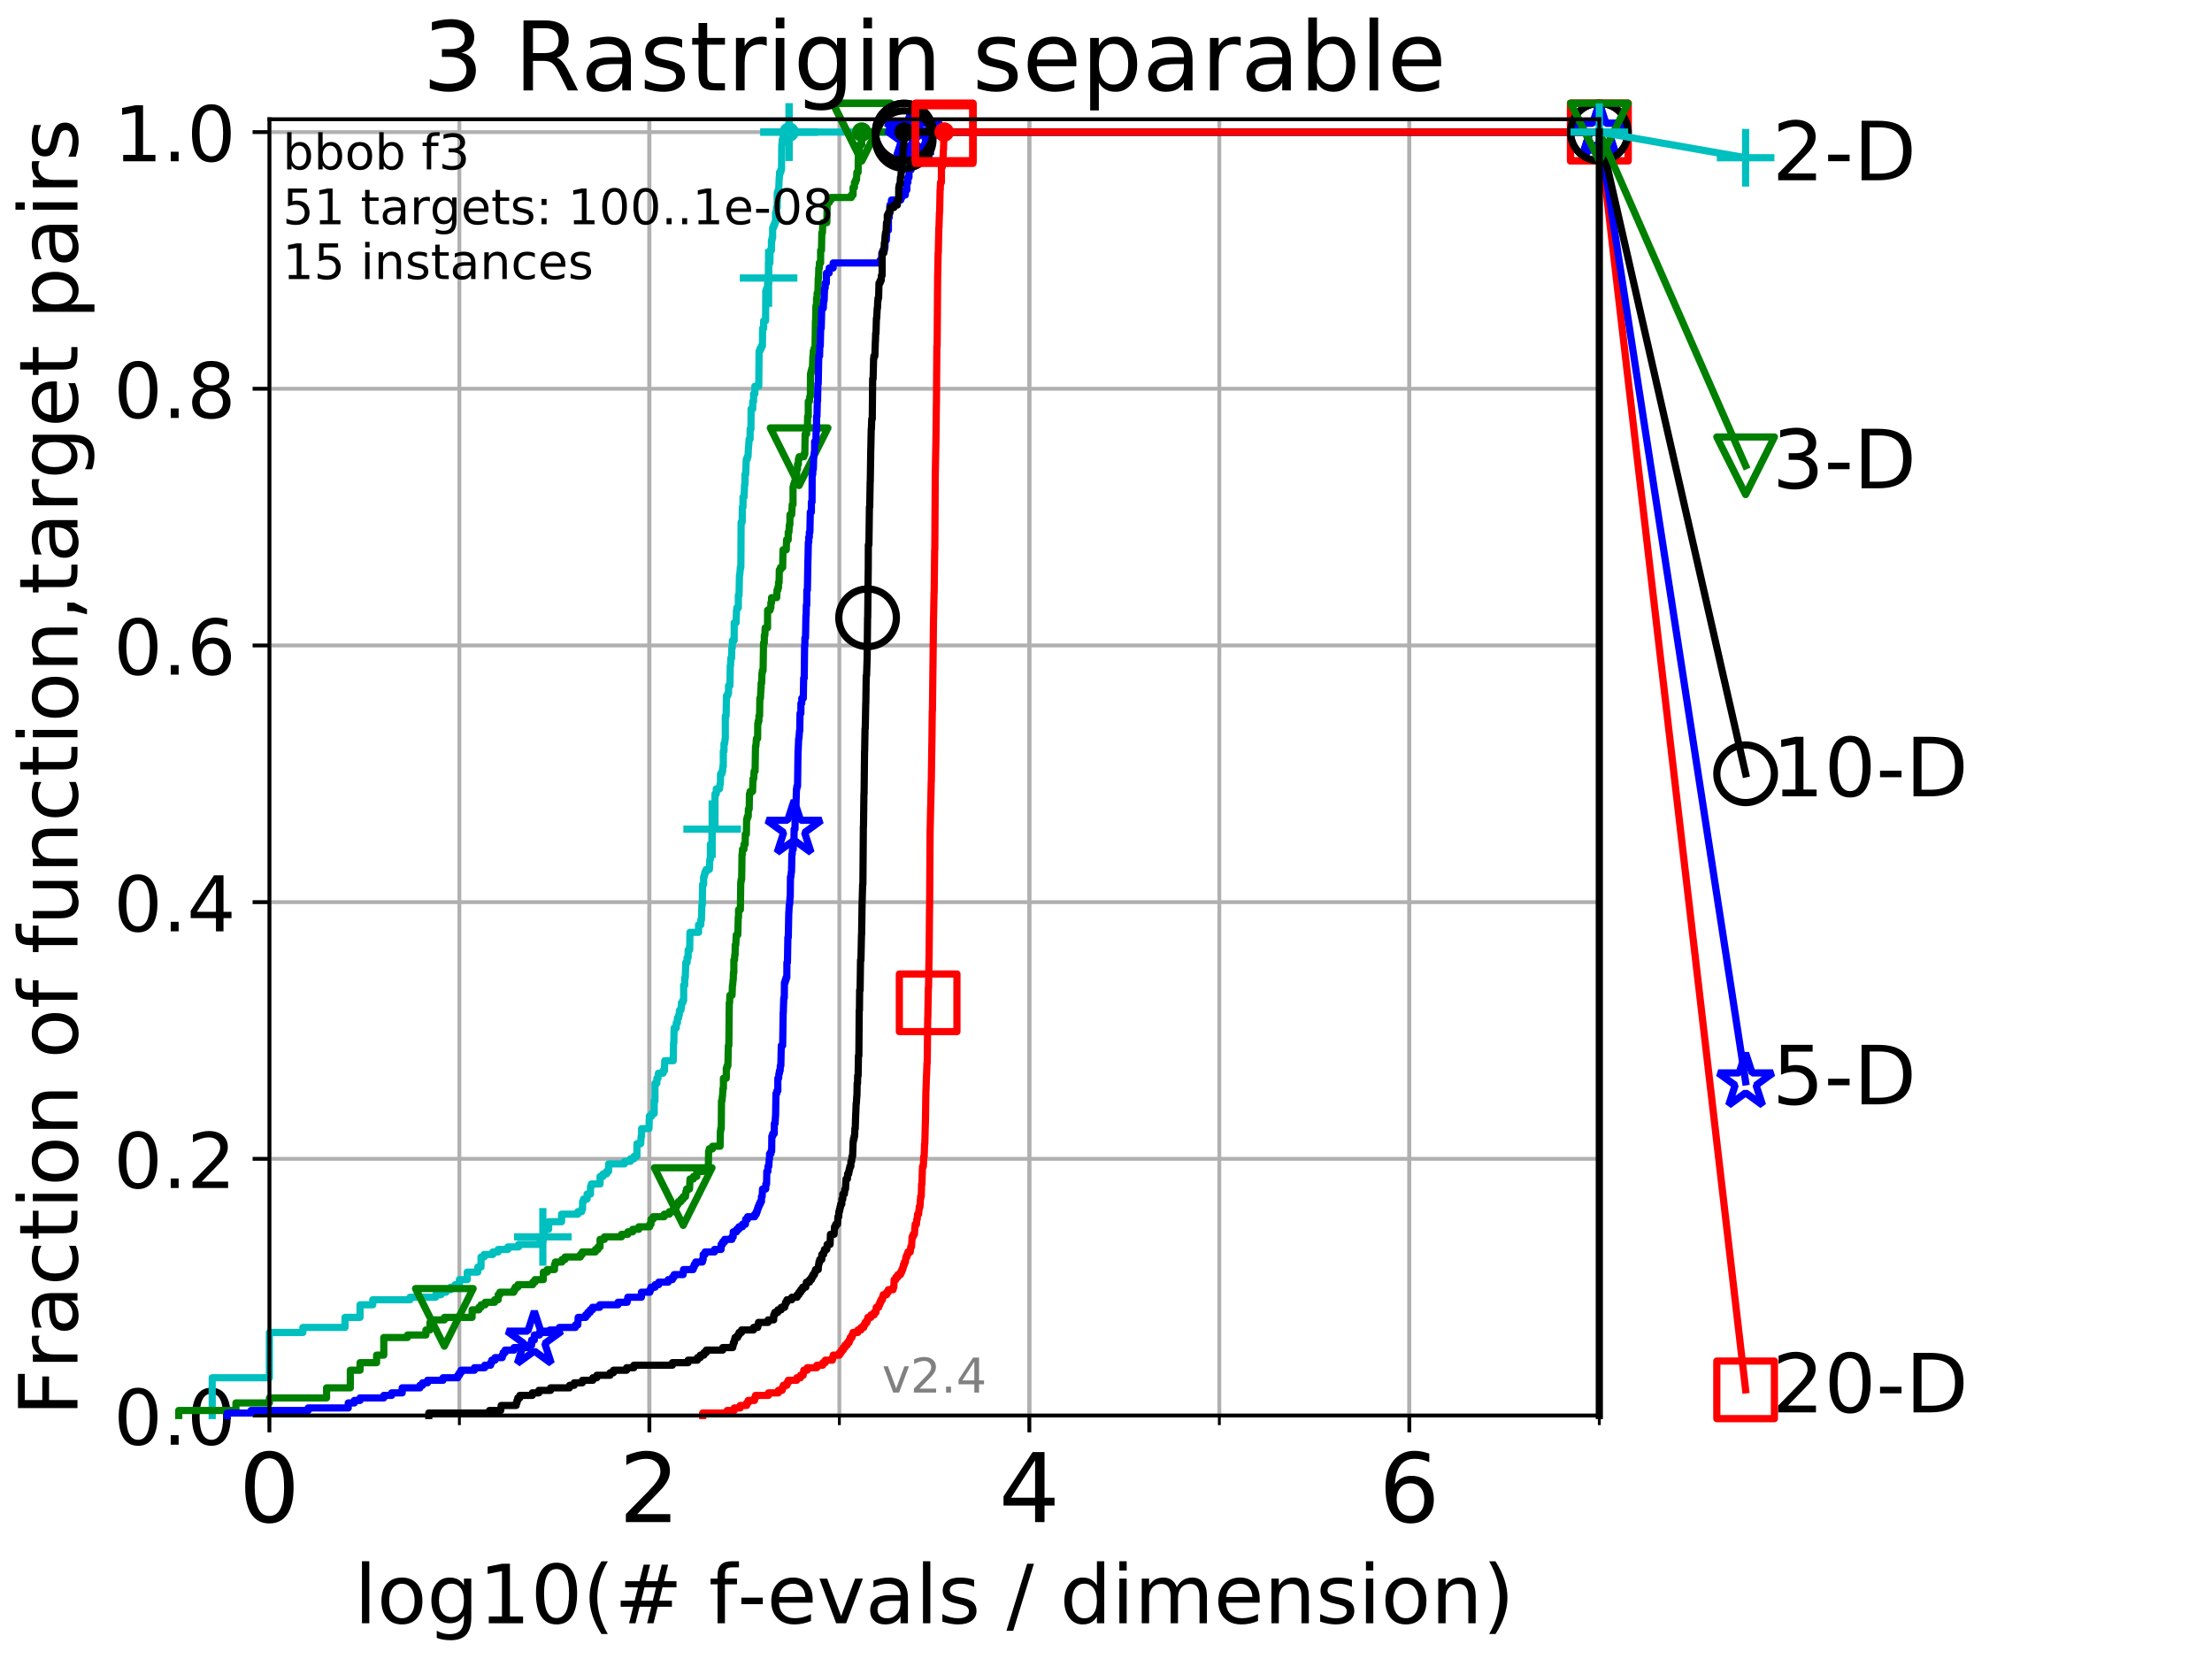 <?xml version="1.0" encoding="utf-8" standalone="no"?>
<!DOCTYPE svg PUBLIC "-//W3C//DTD SVG 1.1//EN"
  "http://www.w3.org/Graphics/SVG/1.1/DTD/svg11.dtd">
<!-- Created with matplotlib (http://matplotlib.org/) -->
<svg height="345.6pt" version="1.1" viewBox="0 0 460.8 345.6" width="460.8pt" xmlns="http://www.w3.org/2000/svg" xmlns:xlink="http://www.w3.org/1999/xlink">
 <defs>
  <style type="text/css">
*{stroke-linecap:butt;stroke-linejoin:round;}
  </style>
 </defs>
 <g id="figure_1">
  <g id="patch_1">
   <path d="M 0 345.6 
L 460.8 345.6 
L 460.8 0 
L 0 0 
z
" style="fill:#ffffff;"/>
  </g>
  <g id="axes_1">
   <g id="patch_2">
    <path d="M 56.12 294.88 
L 333.168 294.88 
L 333.168 24.84 
L 56.12 24.84 
z
" style="fill:#ffffff;"/>
   </g>
   <g id="matplotlib.axis_1">
    <g id="xtick_1">
     <g id="line2d_1">
      <path clip-path="url(#p9e7067b060)" d="M 56.12 294.88 
L 56.12 24.84 
" style="fill:none;stroke:#b0b0b0;stroke-linecap:square;stroke-width:0.8;"/>
     </g>
     <g id="line2d_2">
      <defs>
       <path d="M 0 0 
L 0 3.5 
" id="mff76649f29" style="stroke:#000000;stroke-width:0.8;"/>
      </defs>
      <g>
       <use style="stroke:#000000;stroke-width:0.8;" x="56.12" xlink:href="#mff76649f29" y="294.88"/>
      </g>
     </g>
     <g id="text_1">
      <!-- 0 -->
      <defs>
       <path d="M 31.781 66.406 
Q 24.172 66.406 20.328 58.906 
Q 16.5 51.422 16.5 36.375 
Q 16.5 21.391 20.328 13.891 
Q 24.172 6.391 31.781 6.391 
Q 39.453 6.391 43.281 13.891 
Q 47.125 21.391 47.125 36.375 
Q 47.125 51.422 43.281 58.906 
Q 39.453 66.406 31.781 66.406 
z
M 31.781 74.219 
Q 44.047 74.219 50.516 64.516 
Q 56.984 54.828 56.984 36.375 
Q 56.984 17.969 50.516 8.266 
Q 44.047 -1.422 31.781 -1.422 
Q 19.531 -1.422 13.062 8.266 
Q 6.594 17.969 6.594 36.375 
Q 6.594 54.828 13.062 64.516 
Q 19.531 74.219 31.781 74.219 
z
" id="DejaVuSans-30"/>
      </defs>
      <g transform="translate(49.758 317.077)scale(0.2 -0.2)">
       <use xlink:href="#DejaVuSans-30"/>
      </g>
     </g>
    </g>
    <g id="xtick_2">
     <g id="line2d_3">
      <path clip-path="url(#p9e7067b060)" d="M 135.277 294.88 
L 135.277 24.84 
" style="fill:none;stroke:#b0b0b0;stroke-linecap:square;stroke-width:0.8;"/>
     </g>
     <g id="line2d_4">
      <g>
       <use style="stroke:#000000;stroke-width:0.8;" x="135.277" xlink:href="#mff76649f29" y="294.88"/>
      </g>
     </g>
     <g id="text_2">
      <!-- 2 -->
      <defs>
       <path d="M 19.188 8.297 
L 53.609 8.297 
L 53.609 0 
L 7.328 0 
L 7.328 8.297 
Q 12.938 14.109 22.625 23.891 
Q 32.328 33.688 34.812 36.531 
Q 39.547 41.844 41.422 45.531 
Q 43.312 49.219 43.312 52.781 
Q 43.312 58.594 39.234 62.25 
Q 35.156 65.922 28.609 65.922 
Q 23.969 65.922 18.812 64.312 
Q 13.672 62.703 7.812 59.422 
L 7.812 69.391 
Q 13.766 71.781 18.938 73 
Q 24.125 74.219 28.422 74.219 
Q 39.75 74.219 46.484 68.547 
Q 53.219 62.891 53.219 53.422 
Q 53.219 48.922 51.531 44.891 
Q 49.859 40.875 45.406 35.406 
Q 44.188 33.984 37.641 27.219 
Q 31.109 20.453 19.188 8.297 
z
" id="DejaVuSans-32"/>
      </defs>
      <g transform="translate(128.914 317.077)scale(0.2 -0.2)">
       <use xlink:href="#DejaVuSans-32"/>
      </g>
     </g>
    </g>
    <g id="xtick_3">
     <g id="line2d_5">
      <path clip-path="url(#p9e7067b060)" d="M 214.433 294.88 
L 214.433 24.84 
" style="fill:none;stroke:#b0b0b0;stroke-linecap:square;stroke-width:0.8;"/>
     </g>
     <g id="line2d_6">
      <g>
       <use style="stroke:#000000;stroke-width:0.8;" x="214.433" xlink:href="#mff76649f29" y="294.88"/>
      </g>
     </g>
     <g id="text_3">
      <!-- 4 -->
      <defs>
       <path d="M 37.797 64.312 
L 12.891 25.391 
L 37.797 25.391 
z
M 35.203 72.906 
L 47.609 72.906 
L 47.609 25.391 
L 58.016 25.391 
L 58.016 17.188 
L 47.609 17.188 
L 47.609 0 
L 37.797 0 
L 37.797 17.188 
L 4.891 17.188 
L 4.891 26.703 
z
" id="DejaVuSans-34"/>
      </defs>
      <g transform="translate(208.071 317.077)scale(0.2 -0.2)">
       <use xlink:href="#DejaVuSans-34"/>
      </g>
     </g>
    </g>
    <g id="xtick_4">
     <g id="line2d_7">
      <path clip-path="url(#p9e7067b060)" d="M 293.59 294.88 
L 293.59 24.84 
" style="fill:none;stroke:#b0b0b0;stroke-linecap:square;stroke-width:0.8;"/>
     </g>
     <g id="line2d_8">
      <g>
       <use style="stroke:#000000;stroke-width:0.8;" x="293.59" xlink:href="#mff76649f29" y="294.88"/>
      </g>
     </g>
     <g id="text_4">
      <!-- 6 -->
      <defs>
       <path d="M 33.016 40.375 
Q 26.375 40.375 22.484 35.828 
Q 18.609 31.297 18.609 23.391 
Q 18.609 15.531 22.484 10.953 
Q 26.375 6.391 33.016 6.391 
Q 39.656 6.391 43.531 10.953 
Q 47.406 15.531 47.406 23.391 
Q 47.406 31.297 43.531 35.828 
Q 39.656 40.375 33.016 40.375 
z
M 52.594 71.297 
L 52.594 62.312 
Q 48.875 64.062 45.094 64.984 
Q 41.312 65.922 37.594 65.922 
Q 27.828 65.922 22.672 59.328 
Q 17.531 52.734 16.797 39.406 
Q 19.672 43.656 24.016 45.922 
Q 28.375 48.188 33.594 48.188 
Q 44.578 48.188 50.953 41.516 
Q 57.328 34.859 57.328 23.391 
Q 57.328 12.156 50.688 5.359 
Q 44.047 -1.422 33.016 -1.422 
Q 20.359 -1.422 13.672 8.266 
Q 6.984 17.969 6.984 36.375 
Q 6.984 53.656 15.188 63.938 
Q 23.391 74.219 37.203 74.219 
Q 40.922 74.219 44.703 73.484 
Q 48.484 72.75 52.594 71.297 
z
" id="DejaVuSans-36"/>
      </defs>
      <g transform="translate(287.227 317.077)scale(0.2 -0.2)">
       <use xlink:href="#DejaVuSans-36"/>
      </g>
     </g>
    </g>
    <g id="xtick_5">
     <g id="line2d_9">
      <path clip-path="url(#p9e7067b060)" d="M 56.12 294.88 
L 56.12 24.84 
" style="fill:none;stroke:#b0b0b0;stroke-linecap:square;stroke-width:0.8;"/>
     </g>
     <g id="line2d_10">
      <defs>
       <path d="M 0 0 
L 0 2 
" id="m3339b31584" style="stroke:#000000;stroke-width:0.6;"/>
      </defs>
      <g>
       <use style="stroke:#000000;stroke-width:0.6;" x="56.12" xlink:href="#m3339b31584" y="294.88"/>
      </g>
     </g>
    </g>
    <g id="xtick_6">
     <g id="line2d_11">
      <path clip-path="url(#p9e7067b060)" d="M 95.698 294.88 
L 95.698 24.84 
" style="fill:none;stroke:#b0b0b0;stroke-linecap:square;stroke-width:0.8;"/>
     </g>
     <g id="line2d_12">
      <g>
       <use style="stroke:#000000;stroke-width:0.6;" x="95.698" xlink:href="#m3339b31584" y="294.88"/>
      </g>
     </g>
    </g>
    <g id="xtick_7">
     <g id="line2d_13">
      <path clip-path="url(#p9e7067b060)" d="M 135.277 294.88 
L 135.277 24.84 
" style="fill:none;stroke:#b0b0b0;stroke-linecap:square;stroke-width:0.8;"/>
     </g>
     <g id="line2d_14">
      <g>
       <use style="stroke:#000000;stroke-width:0.6;" x="135.277" xlink:href="#m3339b31584" y="294.88"/>
      </g>
     </g>
    </g>
    <g id="xtick_8">
     <g id="line2d_15">
      <path clip-path="url(#p9e7067b060)" d="M 174.855 294.88 
L 174.855 24.84 
" style="fill:none;stroke:#b0b0b0;stroke-linecap:square;stroke-width:0.8;"/>
     </g>
     <g id="line2d_16">
      <g>
       <use style="stroke:#000000;stroke-width:0.6;" x="174.855" xlink:href="#m3339b31584" y="294.88"/>
      </g>
     </g>
    </g>
    <g id="xtick_9">
     <g id="line2d_17">
      <path clip-path="url(#p9e7067b060)" d="M 214.433 294.88 
L 214.433 24.84 
" style="fill:none;stroke:#b0b0b0;stroke-linecap:square;stroke-width:0.8;"/>
     </g>
     <g id="line2d_18">
      <g>
       <use style="stroke:#000000;stroke-width:0.6;" x="214.433" xlink:href="#m3339b31584" y="294.88"/>
      </g>
     </g>
    </g>
    <g id="xtick_10">
     <g id="line2d_19">
      <path clip-path="url(#p9e7067b060)" d="M 254.011 294.88 
L 254.011 24.84 
" style="fill:none;stroke:#b0b0b0;stroke-linecap:square;stroke-width:0.8;"/>
     </g>
     <g id="line2d_20">
      <g>
       <use style="stroke:#000000;stroke-width:0.6;" x="254.011" xlink:href="#m3339b31584" y="294.88"/>
      </g>
     </g>
    </g>
    <g id="xtick_11">
     <g id="line2d_21">
      <path clip-path="url(#p9e7067b060)" d="M 293.59 294.88 
L 293.59 24.84 
" style="fill:none;stroke:#b0b0b0;stroke-linecap:square;stroke-width:0.8;"/>
     </g>
     <g id="line2d_22">
      <g>
       <use style="stroke:#000000;stroke-width:0.6;" x="293.59" xlink:href="#m3339b31584" y="294.88"/>
      </g>
     </g>
    </g>
    <g id="xtick_12">
     <g id="line2d_23">
      <path clip-path="url(#p9e7067b060)" d="M 333.168 294.88 
L 333.168 24.84 
" style="fill:none;stroke:#b0b0b0;stroke-linecap:square;stroke-width:0.8;"/>
     </g>
     <g id="line2d_24">
      <g>
       <use style="stroke:#000000;stroke-width:0.6;" x="333.168" xlink:href="#m3339b31584" y="294.88"/>
      </g>
     </g>
    </g>
    <g id="text_5">
     <!-- log10(# f-evals / dimension) -->
     <defs>
      <path d="M 9.422 75.984 
L 18.406 75.984 
L 18.406 0 
L 9.422 0 
z
" id="DejaVuSans-6c"/>
      <path d="M 30.609 48.391 
Q 23.391 48.391 19.188 42.75 
Q 14.984 37.109 14.984 27.297 
Q 14.984 17.484 19.156 11.844 
Q 23.344 6.203 30.609 6.203 
Q 37.797 6.203 41.984 11.859 
Q 46.188 17.531 46.188 27.297 
Q 46.188 37.016 41.984 42.703 
Q 37.797 48.391 30.609 48.391 
z
M 30.609 56 
Q 42.328 56 49.016 48.375 
Q 55.719 40.766 55.719 27.297 
Q 55.719 13.875 49.016 6.219 
Q 42.328 -1.422 30.609 -1.422 
Q 18.844 -1.422 12.172 6.219 
Q 5.516 13.875 5.516 27.297 
Q 5.516 40.766 12.172 48.375 
Q 18.844 56 30.609 56 
z
" id="DejaVuSans-6f"/>
      <path d="M 45.406 27.984 
Q 45.406 37.75 41.375 43.109 
Q 37.359 48.484 30.078 48.484 
Q 22.859 48.484 18.828 43.109 
Q 14.797 37.75 14.797 27.984 
Q 14.797 18.266 18.828 12.891 
Q 22.859 7.516 30.078 7.516 
Q 37.359 7.516 41.375 12.891 
Q 45.406 18.266 45.406 27.984 
z
M 54.391 6.781 
Q 54.391 -7.172 48.188 -13.984 
Q 42 -20.797 29.203 -20.797 
Q 24.469 -20.797 20.266 -20.094 
Q 16.062 -19.391 12.109 -17.922 
L 12.109 -9.188 
Q 16.062 -11.328 19.922 -12.344 
Q 23.781 -13.375 27.781 -13.375 
Q 36.625 -13.375 41.016 -8.766 
Q 45.406 -4.156 45.406 5.172 
L 45.406 9.625 
Q 42.625 4.781 38.281 2.391 
Q 33.938 0 27.875 0 
Q 17.828 0 11.672 7.656 
Q 5.516 15.328 5.516 27.984 
Q 5.516 40.672 11.672 48.328 
Q 17.828 56 27.875 56 
Q 33.938 56 38.281 53.609 
Q 42.625 51.219 45.406 46.391 
L 45.406 54.688 
L 54.391 54.688 
z
" id="DejaVuSans-67"/>
      <path d="M 12.406 8.297 
L 28.516 8.297 
L 28.516 63.922 
L 10.984 60.406 
L 10.984 69.391 
L 28.422 72.906 
L 38.281 72.906 
L 38.281 8.297 
L 54.391 8.297 
L 54.391 0 
L 12.406 0 
z
" id="DejaVuSans-31"/>
      <path d="M 31 75.875 
Q 24.469 64.656 21.281 53.656 
Q 18.109 42.672 18.109 31.391 
Q 18.109 20.125 21.312 9.062 
Q 24.516 -2 31 -13.188 
L 23.188 -13.188 
Q 15.875 -1.703 12.234 9.375 
Q 8.594 20.453 8.594 31.391 
Q 8.594 42.281 12.203 53.312 
Q 15.828 64.359 23.188 75.875 
z
" id="DejaVuSans-28"/>
      <path d="M 51.125 44 
L 36.922 44 
L 32.812 27.688 
L 47.125 27.688 
z
M 43.797 71.781 
L 38.719 51.516 
L 52.984 51.516 
L 58.109 71.781 
L 65.922 71.781 
L 60.891 51.516 
L 76.125 51.516 
L 76.125 44 
L 58.984 44 
L 54.984 27.688 
L 70.516 27.688 
L 70.516 20.219 
L 53.078 20.219 
L 48 0 
L 40.188 0 
L 45.219 20.219 
L 30.906 20.219 
L 25.875 0 
L 18.016 0 
L 23.094 20.219 
L 7.719 20.219 
L 7.719 27.688 
L 24.906 27.688 
L 29 44 
L 13.281 44 
L 13.281 51.516 
L 30.906 51.516 
L 35.891 71.781 
z
" id="DejaVuSans-23"/>
      <path id="DejaVuSans-20"/>
      <path d="M 37.109 75.984 
L 37.109 68.5 
L 28.516 68.5 
Q 23.688 68.5 21.797 66.547 
Q 19.922 64.594 19.922 59.516 
L 19.922 54.688 
L 34.719 54.688 
L 34.719 47.703 
L 19.922 47.703 
L 19.922 0 
L 10.891 0 
L 10.891 47.703 
L 2.297 47.703 
L 2.297 54.688 
L 10.891 54.688 
L 10.891 58.5 
Q 10.891 67.625 15.141 71.797 
Q 19.391 75.984 28.609 75.984 
z
" id="DejaVuSans-66"/>
      <path d="M 4.891 31.391 
L 31.203 31.391 
L 31.203 23.391 
L 4.891 23.391 
z
" id="DejaVuSans-2d"/>
      <path d="M 56.203 29.594 
L 56.203 25.203 
L 14.891 25.203 
Q 15.484 15.922 20.484 11.062 
Q 25.484 6.203 34.422 6.203 
Q 39.594 6.203 44.453 7.469 
Q 49.312 8.734 54.109 11.281 
L 54.109 2.781 
Q 49.266 0.734 44.188 -0.344 
Q 39.109 -1.422 33.891 -1.422 
Q 20.797 -1.422 13.156 6.188 
Q 5.516 13.812 5.516 26.812 
Q 5.516 40.234 12.766 48.109 
Q 20.016 56 32.328 56 
Q 43.359 56 49.781 48.891 
Q 56.203 41.797 56.203 29.594 
z
M 47.219 32.234 
Q 47.125 39.594 43.094 43.984 
Q 39.062 48.391 32.422 48.391 
Q 24.906 48.391 20.391 44.141 
Q 15.875 39.891 15.188 32.172 
z
" id="DejaVuSans-65"/>
      <path d="M 2.984 54.688 
L 12.5 54.688 
L 29.594 8.797 
L 46.688 54.688 
L 56.203 54.688 
L 35.688 0 
L 23.484 0 
z
" id="DejaVuSans-76"/>
      <path d="M 34.281 27.484 
Q 23.391 27.484 19.188 25 
Q 14.984 22.516 14.984 16.5 
Q 14.984 11.719 18.141 8.906 
Q 21.297 6.109 26.703 6.109 
Q 34.188 6.109 38.703 11.406 
Q 43.219 16.703 43.219 25.484 
L 43.219 27.484 
z
M 52.203 31.203 
L 52.203 0 
L 43.219 0 
L 43.219 8.297 
Q 40.141 3.328 35.547 0.953 
Q 30.953 -1.422 24.312 -1.422 
Q 15.922 -1.422 10.953 3.297 
Q 6 8.016 6 15.922 
Q 6 25.141 12.172 29.828 
Q 18.359 34.516 30.609 34.516 
L 43.219 34.516 
L 43.219 35.406 
Q 43.219 41.609 39.141 45 
Q 35.062 48.391 27.688 48.391 
Q 23 48.391 18.547 47.266 
Q 14.109 46.141 10.016 43.891 
L 10.016 52.203 
Q 14.938 54.109 19.578 55.047 
Q 24.219 56 28.609 56 
Q 40.484 56 46.344 49.844 
Q 52.203 43.703 52.203 31.203 
z
" id="DejaVuSans-61"/>
      <path d="M 44.281 53.078 
L 44.281 44.578 
Q 40.484 46.531 36.375 47.5 
Q 32.281 48.484 27.875 48.484 
Q 21.188 48.484 17.844 46.438 
Q 14.5 44.391 14.5 40.281 
Q 14.5 37.156 16.891 35.375 
Q 19.281 33.594 26.516 31.984 
L 29.594 31.297 
Q 39.156 29.25 43.188 25.516 
Q 47.219 21.781 47.219 15.094 
Q 47.219 7.469 41.188 3.016 
Q 35.156 -1.422 24.609 -1.422 
Q 20.219 -1.422 15.453 -0.562 
Q 10.688 0.297 5.422 2 
L 5.422 11.281 
Q 10.406 8.688 15.234 7.391 
Q 20.062 6.109 24.812 6.109 
Q 31.156 6.109 34.562 8.281 
Q 37.984 10.453 37.984 14.406 
Q 37.984 18.062 35.516 20.016 
Q 33.062 21.969 24.703 23.781 
L 21.578 24.516 
Q 13.234 26.266 9.516 29.906 
Q 5.812 33.547 5.812 39.891 
Q 5.812 47.609 11.281 51.797 
Q 16.75 56 26.812 56 
Q 31.781 56 36.172 55.266 
Q 40.578 54.547 44.281 53.078 
z
" id="DejaVuSans-73"/>
      <path d="M 25.391 72.906 
L 33.688 72.906 
L 8.297 -9.281 
L 0 -9.281 
z
" id="DejaVuSans-2f"/>
      <path d="M 45.406 46.391 
L 45.406 75.984 
L 54.391 75.984 
L 54.391 0 
L 45.406 0 
L 45.406 8.203 
Q 42.578 3.328 38.25 0.953 
Q 33.938 -1.422 27.875 -1.422 
Q 17.969 -1.422 11.734 6.484 
Q 5.516 14.406 5.516 27.297 
Q 5.516 40.188 11.734 48.094 
Q 17.969 56 27.875 56 
Q 33.938 56 38.25 53.625 
Q 42.578 51.266 45.406 46.391 
z
M 14.797 27.297 
Q 14.797 17.391 18.875 11.75 
Q 22.953 6.109 30.078 6.109 
Q 37.203 6.109 41.297 11.75 
Q 45.406 17.391 45.406 27.297 
Q 45.406 37.203 41.297 42.844 
Q 37.203 48.484 30.078 48.484 
Q 22.953 48.484 18.875 42.844 
Q 14.797 37.203 14.797 27.297 
z
" id="DejaVuSans-64"/>
      <path d="M 9.422 54.688 
L 18.406 54.688 
L 18.406 0 
L 9.422 0 
z
M 9.422 75.984 
L 18.406 75.984 
L 18.406 64.594 
L 9.422 64.594 
z
" id="DejaVuSans-69"/>
      <path d="M 52 44.188 
Q 55.375 50.25 60.062 53.125 
Q 64.75 56 71.094 56 
Q 79.641 56 84.281 50.016 
Q 88.922 44.047 88.922 33.016 
L 88.922 0 
L 79.891 0 
L 79.891 32.719 
Q 79.891 40.578 77.094 44.375 
Q 74.312 48.188 68.609 48.188 
Q 61.625 48.188 57.562 43.547 
Q 53.516 38.922 53.516 30.906 
L 53.516 0 
L 44.484 0 
L 44.484 32.719 
Q 44.484 40.625 41.703 44.406 
Q 38.922 48.188 33.109 48.188 
Q 26.219 48.188 22.156 43.531 
Q 18.109 38.875 18.109 30.906 
L 18.109 0 
L 9.078 0 
L 9.078 54.688 
L 18.109 54.688 
L 18.109 46.188 
Q 21.188 51.219 25.484 53.609 
Q 29.781 56 35.688 56 
Q 41.656 56 45.828 52.969 
Q 50 49.953 52 44.188 
z
" id="DejaVuSans-6d"/>
      <path d="M 54.891 33.016 
L 54.891 0 
L 45.906 0 
L 45.906 32.719 
Q 45.906 40.484 42.875 44.328 
Q 39.844 48.188 33.797 48.188 
Q 26.516 48.188 22.312 43.547 
Q 18.109 38.922 18.109 30.906 
L 18.109 0 
L 9.078 0 
L 9.078 54.688 
L 18.109 54.688 
L 18.109 46.188 
Q 21.344 51.125 25.703 53.562 
Q 30.078 56 35.797 56 
Q 45.219 56 50.047 50.172 
Q 54.891 44.344 54.891 33.016 
z
" id="DejaVuSans-6e"/>
      <path d="M 8.016 75.875 
L 15.828 75.875 
Q 23.141 64.359 26.781 53.312 
Q 30.422 42.281 30.422 31.391 
Q 30.422 20.453 26.781 9.375 
Q 23.141 -1.703 15.828 -13.188 
L 8.016 -13.188 
Q 14.5 -2 17.703 9.062 
Q 20.906 20.125 20.906 31.391 
Q 20.906 42.672 17.703 53.656 
Q 14.5 64.656 8.016 75.875 
z
" id="DejaVuSans-29"/>
     </defs>
     <g transform="translate(73.803 338.154)scale(0.17 -0.17)">
      <use xlink:href="#DejaVuSans-6c"/>
      <use x="27.783" xlink:href="#DejaVuSans-6f"/>
      <use x="88.965" xlink:href="#DejaVuSans-67"/>
      <use x="152.441" xlink:href="#DejaVuSans-31"/>
      <use x="216.064" xlink:href="#DejaVuSans-30"/>
      <use x="279.688" xlink:href="#DejaVuSans-28"/>
      <use x="318.701" xlink:href="#DejaVuSans-23"/>
      <use x="402.49" xlink:href="#DejaVuSans-20"/>
      <use x="434.277" xlink:href="#DejaVuSans-66"/>
      <use x="469.404" xlink:href="#DejaVuSans-2d"/>
      <use x="505.488" xlink:href="#DejaVuSans-65"/>
      <use x="567.012" xlink:href="#DejaVuSans-76"/>
      <use x="626.191" xlink:href="#DejaVuSans-61"/>
      <use x="687.471" xlink:href="#DejaVuSans-6c"/>
      <use x="715.254" xlink:href="#DejaVuSans-73"/>
      <use x="767.354" xlink:href="#DejaVuSans-20"/>
      <use x="799.141" xlink:href="#DejaVuSans-2f"/>
      <use x="832.832" xlink:href="#DejaVuSans-20"/>
      <use x="864.619" xlink:href="#DejaVuSans-64"/>
      <use x="928.096" xlink:href="#DejaVuSans-69"/>
      <use x="955.879" xlink:href="#DejaVuSans-6d"/>
      <use x="1053.291" xlink:href="#DejaVuSans-65"/>
      <use x="1114.814" xlink:href="#DejaVuSans-6e"/>
      <use x="1178.193" xlink:href="#DejaVuSans-73"/>
      <use x="1230.293" xlink:href="#DejaVuSans-69"/>
      <use x="1258.076" xlink:href="#DejaVuSans-6f"/>
      <use x="1319.258" xlink:href="#DejaVuSans-6e"/>
      <use x="1382.637" xlink:href="#DejaVuSans-29"/>
     </g>
    </g>
   </g>
   <g id="matplotlib.axis_2">
    <g id="ytick_1">
     <g id="line2d_25">
      <path clip-path="url(#p9e7067b060)" d="M 56.12 294.88 
L 333.168 294.88 
" style="fill:none;stroke:#b0b0b0;stroke-linecap:square;stroke-width:0.8;"/>
     </g>
     <g id="line2d_26">
      <defs>
       <path d="M 0 0 
L -3.5 0 
" id="meecd936c55" style="stroke:#000000;stroke-width:0.8;"/>
      </defs>
      <g>
       <use style="stroke:#000000;stroke-width:0.8;" x="56.12" xlink:href="#meecd936c55" y="294.88"/>
      </g>
     </g>
     <g id="text_6">
      <!-- 0.0 -->
      <defs>
       <path d="M 10.688 12.406 
L 21 12.406 
L 21 0 
L 10.688 0 
z
" id="DejaVuSans-2e"/>
      </defs>
      <g transform="translate(23.675 300.959)scale(0.16 -0.16)">
       <use xlink:href="#DejaVuSans-30"/>
       <use x="63.623" xlink:href="#DejaVuSans-2e"/>
       <use x="95.41" xlink:href="#DejaVuSans-30"/>
      </g>
     </g>
    </g>
    <g id="ytick_2">
     <g id="line2d_27">
      <path clip-path="url(#p9e7067b060)" d="M 56.12 241.407 
L 333.168 241.407 
" style="fill:none;stroke:#b0b0b0;stroke-linecap:square;stroke-width:0.8;"/>
     </g>
     <g id="line2d_28">
      <g>
       <use style="stroke:#000000;stroke-width:0.8;" x="56.12" xlink:href="#meecd936c55" y="241.407"/>
      </g>
     </g>
     <g id="text_7">
      <!-- 0.2 -->
      <g transform="translate(23.675 247.485)scale(0.16 -0.16)">
       <use xlink:href="#DejaVuSans-30"/>
       <use x="63.623" xlink:href="#DejaVuSans-2e"/>
       <use x="95.41" xlink:href="#DejaVuSans-32"/>
      </g>
     </g>
    </g>
    <g id="ytick_3">
     <g id="line2d_29">
      <path clip-path="url(#p9e7067b060)" d="M 56.12 187.933 
L 333.168 187.933 
" style="fill:none;stroke:#b0b0b0;stroke-linecap:square;stroke-width:0.8;"/>
     </g>
     <g id="line2d_30">
      <g>
       <use style="stroke:#000000;stroke-width:0.8;" x="56.12" xlink:href="#meecd936c55" y="187.933"/>
      </g>
     </g>
     <g id="text_8">
      <!-- 0.4 -->
      <g transform="translate(23.675 194.012)scale(0.16 -0.16)">
       <use xlink:href="#DejaVuSans-30"/>
       <use x="63.623" xlink:href="#DejaVuSans-2e"/>
       <use x="95.41" xlink:href="#DejaVuSans-34"/>
      </g>
     </g>
    </g>
    <g id="ytick_4">
     <g id="line2d_31">
      <path clip-path="url(#p9e7067b060)" d="M 56.12 134.46 
L 333.168 134.46 
" style="fill:none;stroke:#b0b0b0;stroke-linecap:square;stroke-width:0.8;"/>
     </g>
     <g id="line2d_32">
      <g>
       <use style="stroke:#000000;stroke-width:0.8;" x="56.12" xlink:href="#meecd936c55" y="134.46"/>
      </g>
     </g>
     <g id="text_9">
      <!-- 0.6 -->
      <g transform="translate(23.675 140.539)scale(0.16 -0.16)">
       <use xlink:href="#DejaVuSans-30"/>
       <use x="63.623" xlink:href="#DejaVuSans-2e"/>
       <use x="95.41" xlink:href="#DejaVuSans-36"/>
      </g>
     </g>
    </g>
    <g id="ytick_5">
     <g id="line2d_33">
      <path clip-path="url(#p9e7067b060)" d="M 56.12 80.987 
L 333.168 80.987 
" style="fill:none;stroke:#b0b0b0;stroke-linecap:square;stroke-width:0.8;"/>
     </g>
     <g id="line2d_34">
      <g>
       <use style="stroke:#000000;stroke-width:0.8;" x="56.12" xlink:href="#meecd936c55" y="80.987"/>
      </g>
     </g>
     <g id="text_10">
      <!-- 0.8 -->
      <defs>
       <path d="M 31.781 34.625 
Q 24.75 34.625 20.719 30.859 
Q 16.703 27.094 16.703 20.516 
Q 16.703 13.922 20.719 10.156 
Q 24.75 6.391 31.781 6.391 
Q 38.812 6.391 42.859 10.172 
Q 46.922 13.969 46.922 20.516 
Q 46.922 27.094 42.891 30.859 
Q 38.875 34.625 31.781 34.625 
z
M 21.922 38.812 
Q 15.578 40.375 12.031 44.719 
Q 8.5 49.078 8.5 55.328 
Q 8.5 64.062 14.719 69.141 
Q 20.953 74.219 31.781 74.219 
Q 42.672 74.219 48.875 69.141 
Q 55.078 64.062 55.078 55.328 
Q 55.078 49.078 51.531 44.719 
Q 48 40.375 41.703 38.812 
Q 48.828 37.156 52.797 32.312 
Q 56.781 27.484 56.781 20.516 
Q 56.781 9.906 50.312 4.234 
Q 43.844 -1.422 31.781 -1.422 
Q 19.734 -1.422 13.25 4.234 
Q 6.781 9.906 6.781 20.516 
Q 6.781 27.484 10.781 32.312 
Q 14.797 37.156 21.922 38.812 
z
M 18.312 54.391 
Q 18.312 48.734 21.844 45.562 
Q 25.391 42.391 31.781 42.391 
Q 38.141 42.391 41.719 45.562 
Q 45.312 48.734 45.312 54.391 
Q 45.312 60.062 41.719 63.234 
Q 38.141 66.406 31.781 66.406 
Q 25.391 66.406 21.844 63.234 
Q 18.312 60.062 18.312 54.391 
z
" id="DejaVuSans-38"/>
      </defs>
      <g transform="translate(23.675 87.066)scale(0.16 -0.16)">
       <use xlink:href="#DejaVuSans-30"/>
       <use x="63.623" xlink:href="#DejaVuSans-2e"/>
       <use x="95.41" xlink:href="#DejaVuSans-38"/>
      </g>
     </g>
    </g>
    <g id="ytick_6">
     <g id="line2d_35">
      <path clip-path="url(#p9e7067b060)" d="M 56.12 27.514 
L 333.168 27.514 
" style="fill:none;stroke:#b0b0b0;stroke-linecap:square;stroke-width:0.8;"/>
     </g>
     <g id="line2d_36">
      <g>
       <use style="stroke:#000000;stroke-width:0.8;" x="56.12" xlink:href="#meecd936c55" y="27.514"/>
      </g>
     </g>
     <g id="text_11">
      <!-- 1.0 -->
      <g transform="translate(23.675 33.592)scale(0.16 -0.16)">
       <use xlink:href="#DejaVuSans-31"/>
       <use x="63.623" xlink:href="#DejaVuSans-2e"/>
       <use x="95.41" xlink:href="#DejaVuSans-30"/>
      </g>
     </g>
    </g>
    <g id="text_12">
     <!-- Fraction of function,target pairs -->
     <defs>
      <path d="M 9.812 72.906 
L 51.703 72.906 
L 51.703 64.594 
L 19.672 64.594 
L 19.672 43.109 
L 48.578 43.109 
L 48.578 34.812 
L 19.672 34.812 
L 19.672 0 
L 9.812 0 
z
" id="DejaVuSans-46"/>
      <path d="M 41.109 46.297 
Q 39.594 47.172 37.812 47.578 
Q 36.031 48 33.891 48 
Q 26.266 48 22.188 43.047 
Q 18.109 38.094 18.109 28.812 
L 18.109 0 
L 9.078 0 
L 9.078 54.688 
L 18.109 54.688 
L 18.109 46.188 
Q 20.953 51.172 25.484 53.578 
Q 30.031 56 36.531 56 
Q 37.453 56 38.578 55.875 
Q 39.703 55.766 41.062 55.516 
z
" id="DejaVuSans-72"/>
      <path d="M 48.781 52.594 
L 48.781 44.188 
Q 44.969 46.297 41.141 47.344 
Q 37.312 48.391 33.406 48.391 
Q 24.656 48.391 19.812 42.844 
Q 14.984 37.312 14.984 27.297 
Q 14.984 17.281 19.812 11.734 
Q 24.656 6.203 33.406 6.203 
Q 37.312 6.203 41.141 7.25 
Q 44.969 8.297 48.781 10.406 
L 48.781 2.094 
Q 45.016 0.344 40.984 -0.531 
Q 36.969 -1.422 32.422 -1.422 
Q 20.062 -1.422 12.781 6.344 
Q 5.516 14.109 5.516 27.297 
Q 5.516 40.672 12.859 48.328 
Q 20.219 56 33.016 56 
Q 37.156 56 41.109 55.141 
Q 45.062 54.297 48.781 52.594 
z
" id="DejaVuSans-63"/>
      <path d="M 18.312 70.219 
L 18.312 54.688 
L 36.812 54.688 
L 36.812 47.703 
L 18.312 47.703 
L 18.312 18.016 
Q 18.312 11.328 20.141 9.422 
Q 21.969 7.516 27.594 7.516 
L 36.812 7.516 
L 36.812 0 
L 27.594 0 
Q 17.188 0 13.234 3.875 
Q 9.281 7.766 9.281 18.016 
L 9.281 47.703 
L 2.688 47.703 
L 2.688 54.688 
L 9.281 54.688 
L 9.281 70.219 
z
" id="DejaVuSans-74"/>
      <path d="M 8.5 21.578 
L 8.5 54.688 
L 17.484 54.688 
L 17.484 21.922 
Q 17.484 14.156 20.5 10.266 
Q 23.531 6.391 29.594 6.391 
Q 36.859 6.391 41.078 11.031 
Q 45.312 15.672 45.312 23.688 
L 45.312 54.688 
L 54.297 54.688 
L 54.297 0 
L 45.312 0 
L 45.312 8.406 
Q 42.047 3.422 37.719 1 
Q 33.406 -1.422 27.688 -1.422 
Q 18.266 -1.422 13.375 4.438 
Q 8.5 10.297 8.5 21.578 
z
M 31.109 56 
z
" id="DejaVuSans-75"/>
      <path d="M 11.719 12.406 
L 22.016 12.406 
L 22.016 4 
L 14.016 -11.625 
L 7.719 -11.625 
L 11.719 4 
z
" id="DejaVuSans-2c"/>
      <path d="M 18.109 8.203 
L 18.109 -20.797 
L 9.078 -20.797 
L 9.078 54.688 
L 18.109 54.688 
L 18.109 46.391 
Q 20.953 51.266 25.266 53.625 
Q 29.594 56 35.594 56 
Q 45.562 56 51.781 48.094 
Q 58.016 40.188 58.016 27.297 
Q 58.016 14.406 51.781 6.484 
Q 45.562 -1.422 35.594 -1.422 
Q 29.594 -1.422 25.266 0.953 
Q 20.953 3.328 18.109 8.203 
z
M 48.688 27.297 
Q 48.688 37.203 44.609 42.844 
Q 40.531 48.484 33.406 48.484 
Q 26.266 48.484 22.188 42.844 
Q 18.109 37.203 18.109 27.297 
Q 18.109 17.391 22.188 11.75 
Q 26.266 6.109 33.406 6.109 
Q 40.531 6.109 44.609 11.75 
Q 48.688 17.391 48.688 27.297 
z
" id="DejaVuSans-70"/>
     </defs>
     <g transform="translate(16.14 294.999)rotate(-90)scale(0.17 -0.17)">
      <use xlink:href="#DejaVuSans-46"/>
      <use x="57.41" xlink:href="#DejaVuSans-72"/>
      <use x="98.523" xlink:href="#DejaVuSans-61"/>
      <use x="159.803" xlink:href="#DejaVuSans-63"/>
      <use x="214.783" xlink:href="#DejaVuSans-74"/>
      <use x="253.992" xlink:href="#DejaVuSans-69"/>
      <use x="281.775" xlink:href="#DejaVuSans-6f"/>
      <use x="342.957" xlink:href="#DejaVuSans-6e"/>
      <use x="406.336" xlink:href="#DejaVuSans-20"/>
      <use x="438.123" xlink:href="#DejaVuSans-6f"/>
      <use x="499.305" xlink:href="#DejaVuSans-66"/>
      <use x="534.51" xlink:href="#DejaVuSans-20"/>
      <use x="566.297" xlink:href="#DejaVuSans-66"/>
      <use x="601.502" xlink:href="#DejaVuSans-75"/>
      <use x="664.881" xlink:href="#DejaVuSans-6e"/>
      <use x="728.26" xlink:href="#DejaVuSans-63"/>
      <use x="783.24" xlink:href="#DejaVuSans-74"/>
      <use x="822.449" xlink:href="#DejaVuSans-69"/>
      <use x="850.232" xlink:href="#DejaVuSans-6f"/>
      <use x="911.414" xlink:href="#DejaVuSans-6e"/>
      <use x="974.793" xlink:href="#DejaVuSans-2c"/>
      <use x="1006.58" xlink:href="#DejaVuSans-74"/>
      <use x="1045.789" xlink:href="#DejaVuSans-61"/>
      <use x="1107.068" xlink:href="#DejaVuSans-72"/>
      <use x="1148.166" xlink:href="#DejaVuSans-67"/>
      <use x="1211.643" xlink:href="#DejaVuSans-65"/>
      <use x="1273.166" xlink:href="#DejaVuSans-74"/>
      <use x="1312.375" xlink:href="#DejaVuSans-20"/>
      <use x="1344.162" xlink:href="#DejaVuSans-70"/>
      <use x="1407.639" xlink:href="#DejaVuSans-61"/>
      <use x="1468.918" xlink:href="#DejaVuSans-69"/>
      <use x="1496.701" xlink:href="#DejaVuSans-72"/>
      <use x="1537.814" xlink:href="#DejaVuSans-73"/>
     </g>
    </g>
   </g>
   <g id="line2d_37">
    <defs>
     <path d="M 0 1.5 
C 0.398 1.5 0.779 1.342 1.061 1.061 
C 1.342 0.779 1.5 0.398 1.5 0 
C 1.5 -0.398 1.342 -0.779 1.061 -1.061 
C 0.779 -1.342 0.398 -1.5 0 -1.5 
C -0.398 -1.5 -0.779 -1.342 -1.061 -1.061 
C -1.342 -0.779 -1.5 -0.398 -1.5 0 
C -1.5 0.398 -1.342 0.779 -1.061 1.061 
C -0.779 1.342 -0.398 1.5 0 1.5 
z
" id="m9d3d539cce" style="stroke:#00bfbf;"/>
    </defs>
    <g>
     <use style="fill:#00bfbf;stroke:#00bfbf;" x="164.39" xlink:href="#m9d3d539cce" y="27.514"/>
     <use style="fill:#00bfbf;stroke:#00bfbf;" x="164.39" xlink:href="#m9d3d539cce" y="27.514"/>
    </g>
   </g>
   <g id="line2d_38">
    <path d="M 44.206 294.88 
L 44.206 287.016 
L 56.12 287.016 
L 56.12 277.58 
L 63.089 277.58 
L 63.089 276.531 
L 71.87 276.531 
L 71.87 274.434 
L 75.004 274.434 
L 75.004 271.813 
L 77.653 271.813 
L 77.653 270.765 
L 85.422 270.765 
L 85.422 270.24 
L 90.753 270.24 
L 90.753 269.716 
L 91.863 269.716 
L 91.863 269.192 
L 92.905 269.192 
L 92.905 268.668 
L 93.887 268.668 
L 93.887 268.143 
L 94.817 268.143 
L 94.817 267.619 
L 95.698 267.619 
L 95.698 266.571 
L 97.337 266.571 
L 97.337 264.998 
L 99.534 264.998 
L 99.534 263.949 
L 100.208 263.949 
L 100.208 261.852 
L 100.857 261.852 
L 100.857 261.328 
L 102.668 261.328 
L 102.668 260.804 
L 103.777 260.804 
L 103.777 260.28 
L 105.802 260.28 
L 105.802 259.755 
L 108.037 259.755 
L 108.037 259.231 
L 112.45 259.231 
L 112.45 258.707 
L 113.086 258.707 
L 113.086 257.658 
L 113.396 257.658 
L 113.396 256.086 
L 114.293 256.086 
L 114.293 254.513 
L 116.984 254.513 
L 116.984 252.94 
L 120.365 252.94 
L 120.365 252.416 
L 121.165 252.416 
L 121.165 251.892 
L 121.359 251.892 
L 121.359 250.319 
L 121.551 250.319 
L 121.551 249.795 
L 122.299 249.795 
L 122.299 248.746 
L 123.015 248.746 
L 123.015 247.173 
L 123.19 247.173 
L 123.19 246.649 
L 125.001 246.649 
L 125.001 245.076 
L 125.615 245.076 
L 125.615 244.552 
L 126.352 244.552 
L 126.352 244.028 
L 126.78 244.028 
L 126.78 242.455 
L 130.101 242.455 
L 130.101 241.931 
L 131.333 241.931 
L 131.333 241.407 
L 132.074 241.407 
L 132.074 240.882 
L 132.684 240.882 
L 132.684 238.261 
L 133.466 238.261 
L 133.561 236.689 
L 133.655 236.689 
L 133.655 235.116 
L 135.19 235.116 
L 135.277 232.495 
L 135.785 232.495 
L 135.785 231.97 
L 136.278 231.97 
L 136.278 229.349 
L 136.44 229.349 
L 136.44 225.679 
L 136.837 225.679 
L 136.837 224.631 
L 137.07 224.631 
L 137.148 223.582 
L 138.122 223.582 
L 138.122 223.058 
L 138.41 223.058 
L 138.482 220.961 
L 140.243 220.961 
L 140.307 217.291 
L 140.371 217.291 
L 140.435 214.146 
L 140.875 214.146 
L 140.875 213.097 
L 141.121 213.097 
L 141.121 212.049 
L 141.364 212.049 
L 141.364 211.525 
L 141.485 211.525 
L 141.544 210.476 
L 141.84 210.476 
L 141.84 209.952 
L 141.957 209.952 
L 141.957 208.903 
L 142.246 208.903 
L 142.246 208.379 
L 142.417 208.379 
L 142.417 205.234 
L 142.642 205.234 
L 142.642 203.661 
L 142.754 203.661 
L 142.865 200.515 
L 143.139 200.515 
L 143.139 199.467 
L 143.355 199.467 
L 143.355 197.894 
L 143.675 197.894 
L 143.727 194.224 
L 145.522 194.224 
L 145.522 192.652 
L 145.99 192.652 
L 145.99 191.603 
L 146.127 191.603 
L 146.218 188.458 
L 146.309 188.458 
L 146.354 184.264 
L 146.578 184.264 
L 146.578 182.691 
L 146.712 182.691 
L 146.712 182.167 
L 146.844 182.167 
L 146.844 181.642 
L 147.105 181.642 
L 147.105 181.118 
L 147.782 181.118 
L 147.865 179.021 
L 147.988 179.021 
L 147.988 175.876 
L 148.314 175.876 
L 148.354 172.73 
L 148.946 172.73 
L 148.946 165.391 
L 149.215 165.391 
L 149.215 164.342 
L 149.89 164.342 
L 149.999 163.294 
L 150.072 163.294 
L 150.108 161.197 
L 150.396 161.197 
L 150.396 160.673 
L 150.538 160.673 
L 150.574 159.624 
L 150.679 159.624 
L 150.679 156.479 
L 150.819 156.479 
L 150.819 154.906 
L 150.957 154.906 
L 151.061 153.857 
L 151.095 153.857 
L 151.095 149.139 
L 151.265 149.139 
L 151.333 144.945 
L 151.601 144.945 
L 151.601 144.421 
L 151.766 144.421 
L 151.766 142.848 
L 152.06 142.848 
L 152.125 138.654 
L 152.189 138.654 
L 152.253 137.081 
L 152.413 137.081 
L 152.444 134.984 
L 152.539 134.984 
L 152.571 133.412 
L 152.944 133.412 
L 152.944 129.742 
L 153.339 129.742 
L 153.429 127.121 
L 153.488 127.121 
L 153.488 126.596 
L 153.813 126.596 
L 153.813 123.975 
L 153.958 123.975 
L 154.045 119.781 
L 154.103 119.781 
L 154.189 118.733 
L 154.217 118.733 
L 154.217 118.209 
L 154.331 118.209 
L 154.388 108.772 
L 154.613 108.772 
L 154.64 105.627 
L 154.779 105.627 
L 154.779 103.53 
L 154.999 103.53 
L 155.108 100.908 
L 155.189 100.908 
L 155.189 98.811 
L 155.35 98.811 
L 155.457 95.666 
L 155.668 95.666 
L 155.668 95.142 
L 155.824 95.142 
L 155.928 93.045 
L 155.954 93.045 
L 156.057 91.472 
L 156.261 91.472 
L 156.261 89.375 
L 156.438 89.375 
L 156.463 85.181 
L 156.81 85.181 
L 156.81 83.608 
L 156.981 83.608 
L 156.981 82.035 
L 157.246 82.035 
L 157.246 80.463 
L 158.064 80.463 
L 158.133 73.123 
L 158.336 73.123 
L 158.336 72.599 
L 158.604 72.599 
L 158.604 72.075 
L 158.823 72.075 
L 158.867 68.405 
L 159.084 68.405 
L 159.084 66.832 
L 159.488 66.832 
L 159.53 60.541 
L 159.717 60.541 
L 159.717 60.017 
L 159.903 60.017 
L 159.903 58.969 
L 160.107 58.969 
L 160.127 54.775 
L 160.388 54.775 
L 160.408 52.153 
L 160.704 52.153 
L 160.704 50.056 
L 160.841 50.056 
L 160.841 49.532 
L 160.957 49.532 
L 160.957 47.435 
L 161.149 47.435 
L 161.149 46.911 
L 161.376 46.911 
L 161.376 46.387 
L 161.563 46.387 
L 161.563 44.29 
L 161.749 44.29 
L 161.749 43.241 
L 161.914 43.241 
L 161.914 40.096 
L 162.095 40.096 
L 162.095 39.571 
L 162.221 39.571 
L 162.328 36.95 
L 162.382 36.95 
L 162.382 35.902 
L 162.646 35.902 
L 162.646 35.377 
L 162.803 35.377 
L 162.854 30.135 
L 162.941 30.135 
L 162.941 29.086 
L 163.146 29.086 
L 163.146 28.562 
L 163.298 28.562 
L 163.298 28.038 
L 164.39 28.038 
L 164.39 27.514 
L 333.168 27.514 
L 333.168 27.514 
" style="fill:none;stroke:#00bfbf;stroke-linecap:square;stroke-width:1.5;"/>
   </g>
   <g id="line2d_39">
    <defs>
     <path d="M -6 0 
L 6 0 
M 0 6 
L 0 -6 
" id="m312d61fcfa" style="stroke:#00bfbf;stroke-width:1.5;"/>
    </defs>
    <g>
     <use style="fill-opacity:0;stroke:#00bfbf;stroke-width:1.5;" x="113.086" xlink:href="#m312d61fcfa" y="257.658"/>
     <use style="fill-opacity:0;stroke:#00bfbf;stroke-width:1.5;" x="148.354" xlink:href="#m312d61fcfa" y="172.73"/>
     <use style="fill-opacity:0;stroke:#00bfbf;stroke-width:1.5;" x="160.107" xlink:href="#m312d61fcfa" y="57.92"/>
     <use style="fill-opacity:0;stroke:#00bfbf;stroke-width:1.5;" x="164.39" xlink:href="#m312d61fcfa" y="27.514"/>
     <use style="fill-opacity:0;stroke:#00bfbf;stroke-width:1.5;" x="164.39" xlink:href="#m312d61fcfa" y="27.514"/>
     <use style="fill-opacity:0;stroke:#00bfbf;stroke-width:1.5;" x="333.168" xlink:href="#m312d61fcfa" y="27.514"/>
    </g>
   </g>
   <g id="line2d_40">
    <path style="fill:none;stroke:#00bfbf;stroke-linecap:square;stroke-width:1.5;"/>
    <g/>
   </g>
   <g id="line2d_41">
    <defs>
     <path d="M 0 1.5 
C 0.398 1.5 0.779 1.342 1.061 1.061 
C 1.342 0.779 1.5 0.398 1.5 0 
C 1.5 -0.398 1.342 -0.779 1.061 -1.061 
C 0.779 -1.342 0.398 -1.5 0 -1.5 
C -0.398 -1.5 -0.779 -1.342 -1.061 -1.061 
C -1.342 -0.779 -1.5 -0.398 -1.5 0 
C -1.5 0.398 -1.342 0.779 -1.061 1.061 
C -0.779 1.342 -0.398 1.5 0 1.5 
z
" id="md1f56b0039" style="stroke:#008000;"/>
    </defs>
    <g>
     <use style="fill:#008000;stroke:#008000;" x="179.514" xlink:href="#md1f56b0039" y="27.514"/>
     <use style="fill:#008000;stroke:#008000;" x="179.514" xlink:href="#md1f56b0039" y="27.514"/>
    </g>
   </g>
   <g id="line2d_42">
    <path d="M 37.236 294.88 
L 37.236 293.832 
L 49.151 293.832 
L 49.151 292.259 
L 56.12 292.259 
L 56.12 291.21 
L 68.034 291.21 
L 68.034 289.113 
L 72.979 289.113 
L 72.979 285.444 
L 75.004 285.444 
L 75.004 283.871 
L 78.453 283.871 
L 78.453 282.298 
L 79.949 282.298 
L 79.949 278.628 
L 84.893 278.628 
L 84.893 278.104 
L 88.729 278.104 
L 88.729 277.056 
L 89.568 277.056 
L 89.568 275.483 
L 90.367 275.483 
L 90.367 274.959 
L 92.564 274.959 
L 92.564 274.434 
L 98.348 274.434 
L 98.348 272.862 
L 99.761 272.862 
L 99.761 272.337 
L 100.208 272.337 
L 100.208 271.813 
L 101.068 271.813 
L 101.068 271.289 
L 103.045 271.289 
L 103.045 270.765 
L 103.777 270.765 
L 103.777 269.716 
L 104.131 269.716 
L 104.131 269.192 
L 107.03 269.192 
L 107.03 268.668 
L 107.324 268.668 
L 107.324 268.143 
L 107.897 268.143 
L 107.897 267.619 
L 110.983 267.619 
L 110.983 267.095 
L 111.448 267.095 
L 111.448 266.571 
L 113.19 266.571 
L 113.19 264.998 
L 113.999 264.998 
L 113.999 264.474 
L 115.511 264.474 
L 115.511 263.425 
L 115.691 263.425 
L 115.691 262.901 
L 117.067 262.901 
L 117.067 262.377 
L 117.716 262.377 
L 117.716 261.852 
L 120.903 261.852 
L 120.903 261.328 
L 121.295 261.328 
L 121.295 260.804 
L 124.036 260.804 
L 124.036 260.28 
L 124.579 260.28 
L 124.579 259.755 
L 125.001 259.755 
L 125.001 258.183 
L 125.913 258.183 
L 125.913 257.658 
L 129.47 257.658 
L 129.47 257.134 
L 130.784 257.134 
L 130.784 256.61 
L 131.795 256.61 
L 131.795 256.086 
L 133.079 256.086 
L 133.079 255.561 
L 135.334 255.561 
L 135.334 255.037 
L 135.617 255.037 
L 135.617 253.989 
L 136.061 253.989 
L 136.061 253.464 
L 138.363 253.464 
L 138.363 252.94 
L 139.43 252.94 
L 139.43 252.416 
L 140.264 252.416 
L 140.264 251.892 
L 140.435 251.892 
L 140.435 251.367 
L 140.978 251.367 
L 140.978 250.843 
L 141.304 250.843 
L 141.304 250.319 
L 141.86 250.319 
L 141.86 249.795 
L 142.322 249.795 
L 142.322 249.27 
L 142.81 249.27 
L 142.883 248.222 
L 143.03 248.222 
L 143.03 247.698 
L 143.639 247.698 
L 143.745 245.601 
L 144.465 245.601 
L 144.465 245.076 
L 145.156 245.076 
L 145.156 244.028 
L 146.489 244.028 
L 146.489 243.504 
L 147.559 243.504 
L 147.615 239.834 
L 147.754 239.834 
L 147.754 239.31 
L 148.434 239.31 
L 148.434 238.785 
L 150.011 238.785 
L 150.06 235.64 
L 150.133 235.64 
L 150.133 235.116 
L 150.253 235.116 
L 150.301 229.349 
L 150.396 229.349 
L 150.491 228.301 
L 150.515 228.301 
L 150.609 226.728 
L 150.702 226.728 
L 150.702 224.631 
L 151.299 224.631 
L 151.299 222.534 
L 151.456 222.534 
L 151.456 222.01 
L 151.634 222.01 
L 151.723 217.816 
L 151.832 217.816 
L 151.919 208.903 
L 151.985 208.903 
L 152.05 207.331 
L 152.497 207.331 
L 152.581 205.234 
L 152.623 205.234 
L 152.706 204.185 
L 152.748 204.185 
L 152.789 202.612 
L 152.872 202.612 
L 152.872 199.991 
L 153.015 199.991 
L 153.056 198.943 
L 153.137 198.943 
L 153.158 196.846 
L 153.279 196.846 
L 153.379 194.749 
L 153.696 194.749 
L 153.793 191.079 
L 153.852 191.079 
L 153.852 189.506 
L 154.236 189.506 
L 154.312 183.739 
L 154.388 183.739 
L 154.388 183.215 
L 154.501 183.215 
L 154.575 177.973 
L 154.631 177.973 
L 154.668 176.924 
L 154.981 176.924 
L 154.981 175.876 
L 155.234 175.876 
L 155.252 173.779 
L 155.483 173.779 
L 155.536 170.633 
L 155.676 170.633 
L 155.676 170.109 
L 155.868 170.109 
L 155.902 168.536 
L 156.074 168.536 
L 156.125 165.391 
L 156.261 165.391 
L 156.261 164.867 
L 156.777 164.867 
L 156.859 162.245 
L 157.005 162.245 
L 157.086 160.673 
L 157.294 160.673 
L 157.389 155.43 
L 157.468 155.43 
L 157.578 153.857 
L 157.827 153.857 
L 157.858 150.712 
L 157.95 150.712 
L 157.95 150.188 
L 158.102 150.188 
L 158.102 149.139 
L 158.238 149.139 
L 158.284 145.469 
L 158.418 145.469 
L 158.508 143.372 
L 158.552 143.372 
L 158.552 142.324 
L 158.67 142.324 
L 158.729 140.227 
L 158.802 140.227 
L 158.802 139.703 
L 158.961 139.703 
L 159.062 133.936 
L 159.219 133.936 
L 159.219 132.363 
L 159.333 132.363 
L 159.403 130.79 
L 159.889 130.79 
L 159.903 127.121 
L 160.428 127.121 
L 160.428 126.596 
L 160.586 126.596 
L 160.586 125.548 
L 160.73 125.548 
L 160.73 124.499 
L 161.804 124.499 
L 161.865 122.927 
L 162.035 122.927 
L 162.035 122.403 
L 162.179 122.403 
L 162.179 121.354 
L 162.299 121.354 
L 162.346 118.733 
L 162.593 118.733 
L 162.593 118.209 
L 163.043 118.209 
L 163.112 114.539 
L 163.79 114.539 
L 163.855 112.442 
L 164.2 112.442 
L 164.2 110.869 
L 164.348 110.869 
L 164.443 109.296 
L 164.548 109.296 
L 164.568 107.199 
L 164.929 107.199 
L 165.031 105.102 
L 165.203 105.102 
L 165.203 101.433 
L 165.323 101.433 
L 165.323 100.908 
L 165.502 100.908 
L 165.502 100.384 
L 165.659 100.384 
L 165.669 99.336 
L 165.969 99.336 
L 165.969 97.763 
L 166.132 97.763 
L 166.132 96.714 
L 166.321 96.714 
L 166.321 95.666 
L 166.471 95.666 
L 166.471 95.142 
L 167.459 95.142 
L 167.459 94.617 
L 167.661 94.617 
L 167.721 90.423 
L 168.031 90.423 
L 168.031 88.851 
L 168.201 88.851 
L 168.243 86.754 
L 168.377 86.754 
L 168.377 83.608 
L 168.617 83.608 
L 168.7 82.56 
L 168.814 82.56 
L 168.838 77.841 
L 168.96 77.841 
L 168.96 77.317 
L 169.097 77.317 
L 169.097 76.793 
L 169.24 76.793 
L 169.335 74.172 
L 169.414 74.172 
L 169.414 73.123 
L 169.563 73.123 
L 169.563 72.599 
L 169.78 72.599 
L 169.872 66.832 
L 169.902 66.832 
L 169.971 63.687 
L 170.1 63.687 
L 170.1 62.114 
L 170.22 62.114 
L 170.22 61.066 
L 170.385 61.066 
L 170.451 57.92 
L 170.518 57.92 
L 170.569 55.823 
L 170.687 55.823 
L 170.687 54.775 
L 170.948 54.775 
L 170.948 52.153 
L 171.134 52.153 
L 171.197 48.484 
L 171.325 48.484 
L 171.409 46.387 
L 172.242 46.387 
L 172.329 42.193 
L 172.748 42.193 
L 172.748 41.668 
L 173.101 41.668 
L 173.101 41.144 
L 177.352 41.144 
L 177.352 40.62 
L 177.71 40.62 
L 177.71 39.047 
L 177.993 39.047 
L 177.993 37.999 
L 178.231 37.999 
L 178.231 37.474 
L 178.427 37.474 
L 178.501 35.902 
L 178.754 35.902 
L 178.818 31.183 
L 179.044 31.183 
L 179.044 30.135 
L 179.514 30.135 
L 179.514 27.514 
L 333.168 27.514 
L 333.168 27.514 
" style="fill:none;stroke:#008000;stroke-linecap:square;stroke-width:1.5;"/>
   </g>
   <g id="line2d_43">
    <defs>
     <path d="M -0 6 
L 6 -6 
L -6 -6 
z
" id="mb53c4bd178" style="stroke:#008000;stroke-linejoin:miter;stroke-width:1.5;"/>
    </defs>
    <g>
     <use style="fill-opacity:0;stroke:#008000;stroke-linejoin:miter;stroke-width:1.5;" x="92.564" xlink:href="#mb53c4bd178" y="274.434"/>
     <use style="fill-opacity:0;stroke:#008000;stroke-linejoin:miter;stroke-width:1.5;" x="142.322" xlink:href="#mb53c4bd178" y="249.27"/>
     <use style="fill-opacity:0;stroke:#008000;stroke-linejoin:miter;stroke-width:1.5;" x="166.471" xlink:href="#mb53c4bd178" y="95.142"/>
     <use style="fill-opacity:0;stroke:#008000;stroke-linejoin:miter;stroke-width:1.5;" x="179.514" xlink:href="#mb53c4bd178" y="27.514"/>
     <use style="fill-opacity:0;stroke:#008000;stroke-linejoin:miter;stroke-width:1.5;" x="179.514" xlink:href="#mb53c4bd178" y="27.514"/>
     <use style="fill-opacity:0;stroke:#008000;stroke-linejoin:miter;stroke-width:1.5;" x="333.168" xlink:href="#mb53c4bd178" y="27.514"/>
    </g>
   </g>
   <g id="line2d_44">
    <path style="fill:none;stroke:#008000;stroke-linecap:square;stroke-width:1.5;"/>
    <g/>
   </g>
   <g id="line2d_45">
    <defs>
     <path d="M 0 1.5 
C 0.398 1.5 0.779 1.342 1.061 1.061 
C 1.342 0.779 1.5 0.398 1.5 0 
C 1.5 -0.398 1.342 -0.779 1.061 -1.061 
C 0.779 -1.342 0.398 -1.5 0 -1.5 
C -0.398 -1.5 -0.779 -1.342 -1.061 -1.061 
C -1.342 -0.779 -1.5 -0.398 -1.5 0 
C -1.5 0.398 -1.342 0.779 -1.061 1.061 
C -0.779 1.342 -0.398 1.5 0 1.5 
z
" id="m6e66bb5190" style="stroke:#0000ff;"/>
    </defs>
    <g>
     <use style="fill:#0000ff;stroke:#0000ff;" x="190.362" xlink:href="#m6e66bb5190" y="27.514"/>
     <use style="fill:#0000ff;stroke:#0000ff;" x="190.362" xlink:href="#m6e66bb5190" y="27.514"/>
    </g>
   </g>
   <g id="line2d_46">
    <path d="M 47.34 294.88 
L 47.34 294.356 
L 52.284 294.356 
L 52.284 293.832 
L 64.199 293.832 
L 64.199 293.307 
L 72.544 293.307 
L 72.544 292.259 
L 73.818 292.259 
L 73.818 291.735 
L 75.004 291.735 
L 75.004 291.21 
L 79.949 291.21 
L 79.949 290.686 
L 81.587 290.686 
L 81.587 290.162 
L 83.784 290.162 
L 83.784 289.113 
L 87.482 289.113 
L 87.482 288.589 
L 88.027 288.589 
L 88.027 288.065 
L 89.069 288.065 
L 89.069 287.541 
L 92.287 287.541 
L 92.287 287.016 
L 95.351 287.016 
L 95.351 286.492 
L 95.698 286.492 
L 95.698 285.968 
L 96.039 285.968 
L 96.039 285.444 
L 98.832 285.444 
L 98.832 284.919 
L 100.984 284.919 
L 100.984 284.395 
L 102.203 284.395 
L 102.203 283.871 
L 102.437 283.871 
L 102.437 283.347 
L 103.12 283.347 
L 103.12 282.822 
L 104.616 282.822 
L 104.616 282.298 
L 104.819 282.298 
L 104.819 281.774 
L 105.219 281.774 
L 105.219 281.25 
L 107.089 281.25 
L 107.089 280.725 
L 110.015 280.725 
L 110.015 280.201 
L 110.746 280.201 
L 110.746 279.153 
L 111.31 279.153 
L 111.31 278.104 
L 112.385 278.104 
L 112.385 277.58 
L 114.582 277.58 
L 114.582 277.056 
L 116.53 277.056 
L 116.53 276.531 
L 119.867 276.531 
L 119.867 276.007 
L 120.365 276.007 
L 120.447 274.434 
L 122.004 274.434 
L 122.004 273.91 
L 122.444 273.91 
L 122.444 273.386 
L 122.945 273.386 
L 122.945 272.862 
L 123.431 272.862 
L 123.431 272.337 
L 124.938 272.337 
L 124.938 271.813 
L 128.748 271.813 
L 128.748 271.289 
L 130.65 271.289 
L 130.65 270.765 
L 130.784 270.765 
L 130.784 270.24 
L 133.618 270.24 
L 133.618 269.192 
L 135.379 269.192 
L 135.379 268.668 
L 135.617 268.668 
L 135.617 268.143 
L 136.472 268.143 
L 136.472 267.619 
L 137.225 267.619 
L 137.225 267.095 
L 139.194 267.095 
L 139.194 266.571 
L 140.075 266.571 
L 140.075 266.046 
L 140.435 266.046 
L 140.435 265.522 
L 142.315 265.522 
L 142.383 264.474 
L 144.397 264.474 
L 144.397 263.949 
L 144.618 263.949 
L 144.618 263.425 
L 144.915 263.425 
L 144.915 262.901 
L 146.327 262.901 
L 146.327 262.377 
L 146.489 262.377 
L 146.489 261.328 
L 146.879 261.328 
L 146.879 260.804 
L 148.845 260.804 
L 148.845 260.28 
L 150.224 260.28 
L 150.224 259.231 
L 150.538 259.231 
L 150.538 258.707 
L 150.957 258.707 
L 150.957 258.183 
L 152.476 258.183 
L 152.476 257.658 
L 152.739 257.658 
L 152.739 256.61 
L 153.447 256.61 
L 153.447 256.086 
L 153.929 256.086 
L 153.929 255.561 
L 154.657 255.561 
L 154.657 255.037 
L 155.291 255.037 
L 155.334 253.989 
L 155.736 253.989 
L 155.736 253.464 
L 157.218 253.464 
L 157.218 252.94 
L 157.559 252.94 
L 157.559 252.416 
L 157.746 252.416 
L 157.746 251.892 
L 157.922 251.892 
L 157.922 251.367 
L 158.133 251.367 
L 158.133 250.843 
L 158.377 250.843 
L 158.377 250.319 
L 158.626 250.319 
L 158.626 249.27 
L 158.767 249.27 
L 158.845 247.698 
L 159.513 247.698 
L 159.538 246.649 
L 159.696 246.649 
L 159.738 244.028 
L 159.968 244.028 
L 159.968 242.979 
L 160.155 242.979 
L 160.244 241.407 
L 160.308 241.407 
L 160.308 240.358 
L 160.594 240.358 
L 160.594 239.834 
L 160.751 239.834 
L 160.79 236.689 
L 160.968 236.689 
L 160.968 236.164 
L 161.289 236.164 
L 161.304 234.067 
L 161.455 234.067 
L 161.545 232.495 
L 161.567 232.495 
L 161.649 227.776 
L 161.84 227.776 
L 161.84 227.252 
L 162.037 227.252 
L 162.037 224.631 
L 162.196 224.631 
L 162.275 223.582 
L 162.374 223.582 
L 162.374 223.058 
L 162.516 223.058 
L 162.558 222.01 
L 162.663 222.01 
L 162.754 217.816 
L 163.043 217.816 
L 163.146 211 
L 163.173 211 
L 163.274 207.855 
L 163.388 207.855 
L 163.409 204.709 
L 163.562 204.709 
L 163.562 204.185 
L 163.74 204.185 
L 163.74 203.661 
L 163.91 203.661 
L 163.929 200.515 
L 164.039 200.515 
L 164.129 195.273 
L 164.212 195.273 
L 164.321 190.03 
L 164.34 190.03 
L 164.416 188.458 
L 164.491 188.458 
L 164.573 186.885 
L 164.623 186.885 
L 164.666 182.691 
L 164.747 182.691 
L 164.846 181.642 
L 164.889 181.642 
L 164.962 177.973 
L 165.029 177.973 
L 165.09 176.924 
L 165.241 176.924 
L 165.283 175.352 
L 165.391 175.352 
L 165.432 172.73 
L 165.61 172.73 
L 165.68 167.488 
L 165.826 167.488 
L 165.919 164.342 
L 165.994 164.342 
L 165.994 163.818 
L 166.143 163.818 
L 166.245 156.479 
L 166.268 156.479 
L 166.375 153.857 
L 166.437 153.857 
L 166.544 152.285 
L 166.605 152.285 
L 166.66 148.615 
L 166.837 148.615 
L 166.847 146.518 
L 167.016 146.518 
L 167.022 145.469 
L 167.344 145.469 
L 167.413 141.275 
L 167.535 141.275 
L 167.613 134.46 
L 167.661 134.46 
L 167.676 132.887 
L 167.806 132.887 
L 167.889 128.169 
L 167.94 128.169 
L 167.971 126.072 
L 168.063 126.072 
L 168.079 122.927 
L 168.195 122.927 
L 168.302 116.636 
L 168.317 116.636 
L 168.392 112.966 
L 168.477 112.966 
L 168.477 111.918 
L 168.596 111.918 
L 168.596 110.869 
L 168.714 110.869 
L 168.798 106.675 
L 169.026 106.675 
L 169.026 104.578 
L 169.165 104.578 
L 169.189 98.811 
L 169.308 98.811 
L 169.318 97.763 
L 169.431 97.763 
L 169.511 95.142 
L 169.544 95.142 
L 169.647 94.093 
L 169.702 94.093 
L 169.702 91.996 
L 169.956 91.996 
L 170.02 89.899 
L 170.074 89.899 
L 170.111 86.754 
L 170.196 86.754 
L 170.259 83.608 
L 170.318 83.608 
L 170.38 79.938 
L 170.456 79.938 
L 170.558 74.172 
L 170.738 74.172 
L 170.773 72.075 
L 170.881 72.075 
L 170.955 68.405 
L 171.079 68.405 
L 171.186 64.211 
L 171.507 64.211 
L 171.573 62.638 
L 171.677 62.638 
L 171.772 60.017 
L 171.903 60.017 
L 171.903 58.969 
L 172.142 58.969 
L 172.178 56.872 
L 172.736 56.872 
L 172.736 55.823 
L 173.563 55.823 
L 173.563 54.775 
L 183.306 54.775 
L 183.306 54.25 
L 183.643 54.25 
L 183.711 52.678 
L 183.899 52.678 
L 183.899 52.153 
L 184.225 52.153 
L 184.225 51.629 
L 184.348 51.629 
L 184.385 50.056 
L 184.634 50.056 
L 184.731 47.959 
L 185.07 47.959 
L 185.07 45.338 
L 185.235 45.338 
L 185.235 44.29 
L 185.388 44.29 
L 185.388 42.717 
L 185.654 42.717 
L 185.713 41.668 
L 187.649 41.668 
L 187.649 41.144 
L 187.884 41.144 
L 187.884 40.62 
L 188.597 40.62 
L 188.597 39.571 
L 188.915 39.571 
L 188.915 37.999 
L 189.131 37.999 
L 189.131 36.95 
L 189.36 36.95 
L 189.36 35.377 
L 189.785 35.377 
L 189.877 31.183 
L 189.936 31.183 
L 189.999 29.611 
L 190.232 29.611 
L 190.232 29.086 
L 190.362 29.086 
L 190.362 27.514 
L 333.168 27.514 
L 333.168 27.514 
" style="fill:none;stroke:#0000ff;stroke-linecap:square;stroke-width:1.5;"/>
   </g>
   <g id="line2d_47">
    <defs>
     <path d="M 0 -6 
L -1.347 -1.854 
L -5.706 -1.854 
L -2.18 0.708 
L -3.527 4.854 
L -0 2.292 
L 3.527 4.854 
L 2.18 0.708 
L 5.706 -1.854 
L 1.347 -1.854 
z
" id="m520a8c14d3" style="stroke:#0000ff;stroke-linejoin:bevel;stroke-width:1.5;"/>
    </defs>
    <g>
     <use style="fill-opacity:0;stroke:#0000ff;stroke-linejoin:bevel;stroke-width:1.5;" x="111.31" xlink:href="#m520a8c14d3" y="279.153"/>
     <use style="fill-opacity:0;stroke:#0000ff;stroke-linejoin:bevel;stroke-width:1.5;" x="165.432" xlink:href="#m520a8c14d3" y="172.73"/>
     <use style="fill-opacity:0;stroke:#0000ff;stroke-linejoin:bevel;stroke-width:1.5;" x="190.362" xlink:href="#m520a8c14d3" y="29.086"/>
     <use style="fill-opacity:0;stroke:#0000ff;stroke-linejoin:bevel;stroke-width:1.5;" x="190.362" xlink:href="#m520a8c14d3" y="27.514"/>
     <use style="fill-opacity:0;stroke:#0000ff;stroke-linejoin:bevel;stroke-width:1.5;" x="190.362" xlink:href="#m520a8c14d3" y="27.514"/>
     <use style="fill-opacity:0;stroke:#0000ff;stroke-linejoin:bevel;stroke-width:1.5;" x="333.168" xlink:href="#m520a8c14d3" y="27.514"/>
    </g>
   </g>
   <g id="line2d_48">
    <path style="fill:none;stroke:#0000ff;stroke-linecap:square;stroke-width:1.5;"/>
    <g/>
   </g>
   <g id="line2d_49">
    <defs>
     <path d="M 0 1.5 
C 0.398 1.5 0.779 1.342 1.061 1.061 
C 1.342 0.779 1.5 0.398 1.5 0 
C 1.5 -0.398 1.342 -0.779 1.061 -1.061 
C 0.779 -1.342 0.398 -1.5 0 -1.5 
C -0.398 -1.5 -0.779 -1.342 -1.061 -1.061 
C -1.342 -0.779 -1.5 -0.398 -1.5 0 
C -1.5 0.398 -1.342 0.779 -1.061 1.061 
C -0.779 1.342 -0.398 1.5 0 1.5 
z
" id="mb8dbd23ee0" style="stroke:#000000;"/>
    </defs>
    <g>
     <use style="stroke:#000000;" x="188.362" xlink:href="#mb8dbd23ee0" y="27.514"/>
     <use style="stroke:#000000;" x="188.362" xlink:href="#mb8dbd23ee0" y="27.514"/>
    </g>
   </g>
   <g id="line2d_50">
    <path d="M 89.32 294.88 
L 89.32 294.356 
L 101.966 294.356 
L 101.966 293.832 
L 104.306 293.832 
L 104.41 292.783 
L 107.526 292.783 
L 107.526 292.259 
L 107.698 292.259 
L 107.698 291.735 
L 107.868 291.735 
L 107.868 291.21 
L 108.287 291.21 
L 108.287 290.686 
L 110.889 290.686 
L 110.889 290.162 
L 112.254 290.162 
L 112.254 289.638 
L 114.696 289.638 
L 114.696 289.113 
L 118.645 289.113 
L 118.645 288.589 
L 119.613 288.589 
L 119.613 288.065 
L 121.321 288.065 
L 121.321 287.541 
L 123.499 287.541 
L 123.499 287.016 
L 124.331 287.016 
L 124.331 286.492 
L 127.087 286.492 
L 127.087 285.968 
L 127.792 285.968 
L 127.792 285.444 
L 130.537 285.444 
L 130.537 284.919 
L 132.053 284.919 
L 132.053 284.395 
L 140.075 284.395 
L 140.075 283.871 
L 143.345 283.871 
L 143.345 283.347 
L 145.274 283.347 
L 145.274 282.822 
L 145.879 282.822 
L 145.879 282.298 
L 146.641 282.298 
L 146.641 281.774 
L 147.122 281.774 
L 147.122 281.25 
L 150.552 281.25 
L 150.552 280.725 
L 152.646 280.725 
L 152.646 280.201 
L 152.771 280.201 
L 152.771 279.677 
L 152.974 279.677 
L 152.974 279.153 
L 153.115 279.153 
L 153.115 278.628 
L 153.666 278.628 
L 153.666 278.104 
L 153.958 278.104 
L 153.958 277.58 
L 154.478 277.58 
L 154.478 277.056 
L 156.971 277.056 
L 156.971 276.531 
L 157.844 276.531 
L 157.844 276.007 
L 158.005 276.007 
L 158.005 275.483 
L 160.001 275.483 
L 160.001 274.959 
L 161.175 274.959 
L 161.175 273.91 
L 161.406 273.91 
L 161.406 273.386 
L 162.041 273.386 
L 162.041 272.862 
L 162.733 272.862 
L 162.733 272.337 
L 163.469 272.337 
L 163.469 271.813 
L 163.638 271.813 
L 163.638 271.289 
L 163.929 271.289 
L 163.929 270.765 
L 164.938 270.765 
L 164.938 270.24 
L 166.06 270.24 
L 166.06 269.716 
L 166.443 269.716 
L 166.443 269.192 
L 166.82 269.192 
L 166.82 268.668 
L 167.208 268.668 
L 167.208 268.143 
L 167.863 268.143 
L 167.863 267.619 
L 167.981 267.619 
L 167.981 267.095 
L 168.638 267.095 
L 168.638 266.571 
L 169.052 266.571 
L 169.052 266.046 
L 169.346 266.046 
L 169.346 265.522 
L 169.682 265.522 
L 169.682 264.998 
L 169.88 264.998 
L 169.88 264.474 
L 170.451 264.474 
L 170.52 263.425 
L 170.6 263.425 
L 170.6 262.901 
L 170.773 262.901 
L 170.773 262.377 
L 171.192 262.377 
L 171.192 261.328 
L 171.579 261.328 
L 171.579 260.804 
L 171.747 260.804 
L 171.747 260.28 
L 172.236 260.28 
L 172.314 259.231 
L 172.923 259.231 
L 172.994 257.134 
L 173.76 257.134 
L 173.846 255.561 
L 174.094 255.561 
L 174.094 255.037 
L 174.476 255.037 
L 174.555 253.464 
L 174.731 253.464 
L 174.744 252.416 
L 174.881 252.416 
L 174.881 251.892 
L 175.004 251.892 
L 175.004 251.367 
L 175.124 251.367 
L 175.124 250.843 
L 175.368 250.843 
L 175.368 249.795 
L 175.57 249.795 
L 175.57 248.746 
L 175.9 248.746 
L 176.002 247.698 
L 176.131 247.698 
L 176.24 245.601 
L 176.535 245.601 
L 176.565 244.552 
L 176.797 244.552 
L 176.797 244.028 
L 176.911 244.028 
L 176.911 243.504 
L 177.041 243.504 
L 177.041 242.979 
L 177.248 242.979 
L 177.257 241.931 
L 177.412 241.931 
L 177.489 240.882 
L 177.615 240.882 
L 177.725 237.737 
L 177.797 237.737 
L 177.797 237.213 
L 177.927 237.213 
L 177.927 236.689 
L 178.039 236.689 
L 178.087 235.116 
L 178.161 235.116 
L 178.263 231.97 
L 178.278 231.97 
L 178.349 229.873 
L 178.395 229.873 
L 178.484 228.301 
L 178.52 228.301 
L 178.558 225.679 
L 178.644 225.679 
L 178.666 224.107 
L 178.762 224.107 
L 178.831 219.913 
L 178.917 219.913 
L 178.992 210.476 
L 179.04 210.476 
L 179.078 206.282 
L 179.176 206.282 
L 179.265 199.991 
L 179.355 199.991 
L 179.462 194.749 
L 179.49 194.749 
L 179.589 187.933 
L 179.601 187.933 
L 179.705 184.264 
L 179.755 184.264 
L 179.855 172.206 
L 179.882 172.206 
L 179.97 165.391 
L 180.003 165.391 
L 180.103 156.479 
L 180.122 156.479 
L 180.202 151.76 
L 180.247 151.76 
L 180.35 146.518 
L 180.367 146.518 
L 180.449 140.751 
L 180.521 140.751 
L 180.624 137.606 
L 180.636 137.606 
L 180.734 128.693 
L 180.757 128.693 
L 180.866 118.733 
L 180.874 118.733 
L 180.893 113.49 
L 181.011 113.49 
L 181.119 105.627 
L 181.177 105.627 
L 181.269 100.384 
L 181.294 100.384 
L 181.397 93.569 
L 181.408 93.569 
L 181.493 89.375 
L 181.531 89.375 
L 181.597 87.278 
L 181.708 87.278 
L 181.79 78.89 
L 181.883 78.89 
L 181.99 74.696 
L 182.041 74.696 
L 182.041 74.172 
L 182.249 74.172 
L 182.355 71.026 
L 182.371 71.026 
L 182.414 69.453 
L 182.484 69.453 
L 182.573 66.308 
L 182.631 66.308 
L 182.739 64.211 
L 182.796 64.211 
L 182.848 62.638 
L 182.909 62.638 
L 182.909 62.114 
L 183.031 62.114 
L 183.111 58.969 
L 183.345 58.969 
L 183.345 58.444 
L 183.568 58.444 
L 183.61 57.396 
L 183.762 57.396 
L 183.773 52.678 
L 184.135 52.678 
L 184.227 50.581 
L 184.302 50.581 
L 184.39 49.008 
L 184.461 49.008 
L 184.461 48.484 
L 184.578 48.484 
L 184.679 46.387 
L 184.836 46.387 
L 184.836 44.814 
L 185.092 44.814 
L 185.092 44.29 
L 185.387 44.29 
L 185.387 43.241 
L 186.223 43.241 
L 186.223 42.717 
L 186.934 42.717 
L 186.952 41.668 
L 187.202 41.668 
L 187.227 39.047 
L 187.321 39.047 
L 187.321 38.523 
L 187.489 38.523 
L 187.584 36.95 
L 187.664 36.95 
L 187.726 35.902 
L 187.789 35.902 
L 187.886 32.756 
L 188.078 32.756 
L 188.154 30.659 
L 188.241 30.659 
L 188.335 29.086 
L 188.362 29.086 
L 188.362 27.514 
L 333.168 27.514 
L 333.168 27.514 
" style="fill:none;stroke:#000000;stroke-linecap:square;stroke-width:1.5;"/>
   </g>
   <g id="line2d_51">
    <defs>
     <path d="M 0 6 
C 1.591 6 3.117 5.368 4.243 4.243 
C 5.368 3.117 6 1.591 6 0 
C 6 -1.591 5.368 -3.117 4.243 -4.243 
C 3.117 -5.368 1.591 -6 0 -6 
C -1.591 -6 -3.117 -5.368 -4.243 -4.243 
C -5.368 -3.117 -6 -1.591 -6 0 
C -6 1.591 -5.368 3.117 -4.243 4.243 
C -3.117 5.368 -1.591 6 0 6 
z
" id="m4dc8262d39" style="stroke:#000000;stroke-width:1.5;"/>
    </defs>
    <g>
     <use style="fill-opacity:0;stroke:#000000;stroke-width:1.5;" x="180.734" xlink:href="#m4dc8262d39" y="128.693"/>
     <use style="fill-opacity:0;stroke:#000000;stroke-width:1.5;" x="188.362" xlink:href="#m4dc8262d39" y="29.086"/>
     <use style="fill-opacity:0;stroke:#000000;stroke-width:1.5;" x="188.362" xlink:href="#m4dc8262d39" y="27.514"/>
     <use style="fill-opacity:0;stroke:#000000;stroke-width:1.5;" x="188.362" xlink:href="#m4dc8262d39" y="27.514"/>
     <use style="fill-opacity:0;stroke:#000000;stroke-width:1.5;" x="333.168" xlink:href="#m4dc8262d39" y="27.514"/>
    </g>
   </g>
   <g id="line2d_52">
    <path style="fill:none;stroke:#000000;stroke-linecap:square;stroke-width:1.5;"/>
    <g/>
   </g>
   <g id="line2d_53">
    <defs>
     <path d="M 0 1.5 
C 0.398 1.5 0.779 1.342 1.061 1.061 
C 1.342 0.779 1.5 0.398 1.5 0 
C 1.5 -0.398 1.342 -0.779 1.061 -1.061 
C 0.779 -1.342 0.398 -1.5 0 -1.5 
C -0.398 -1.5 -0.779 -1.342 -1.061 -1.061 
C -1.342 -0.779 -1.5 -0.398 -1.5 0 
C -1.5 0.398 -1.342 0.779 -1.061 1.061 
C -0.779 1.342 -0.398 1.5 0 1.5 
z
" id="ma863f62576" style="stroke:#ff0000;"/>
    </defs>
    <g>
     <use style="fill:#ff0000;stroke:#ff0000;" x="196.691" xlink:href="#ma863f62576" y="27.514"/>
     <use style="fill:#ff0000;stroke:#ff0000;" x="196.691" xlink:href="#ma863f62576" y="27.514"/>
    </g>
   </g>
   <g id="line2d_54">
    <path d="M 146.381 294.88 
L 146.381 294.356 
L 151.484 294.356 
L 151.484 293.832 
L 152.965 293.832 
L 152.965 293.307 
L 154.197 293.307 
L 154.197 292.783 
L 155.544 292.783 
L 155.544 292.259 
L 155.863 292.259 
L 155.863 291.735 
L 157.184 291.735 
L 157.184 291.21 
L 157.375 291.21 
L 157.375 290.686 
L 160.082 290.686 
L 160.082 290.162 
L 162.142 290.162 
L 162.142 289.638 
L 162.942 289.638 
L 162.942 289.113 
L 163.171 289.113 
L 163.171 288.589 
L 163.921 288.589 
L 163.921 288.065 
L 164.198 288.065 
L 164.198 287.541 
L 165.972 287.541 
L 165.972 287.016 
L 166.757 287.016 
L 166.757 286.492 
L 167.319 286.492 
L 167.319 285.968 
L 167.432 285.968 
L 167.432 285.444 
L 168.16 285.444 
L 168.16 284.919 
L 170.177 284.919 
L 170.177 284.395 
L 171.4 284.395 
L 171.4 283.871 
L 171.914 283.871 
L 171.914 283.347 
L 173.403 283.347 
L 173.403 282.822 
L 173.566 282.822 
L 173.566 282.298 
L 174.886 282.298 
L 174.886 281.774 
L 175.26 281.774 
L 175.26 281.25 
L 175.662 281.25 
L 175.662 280.725 
L 176.031 280.725 
L 176.031 280.201 
L 176.513 280.201 
L 176.513 279.677 
L 176.895 279.677 
L 176.895 279.153 
L 177.113 279.153 
L 177.113 278.628 
L 177.469 278.628 
L 177.469 278.104 
L 177.686 278.104 
L 177.686 277.58 
L 178.695 277.58 
L 178.695 277.056 
L 179.37 277.056 
L 179.37 276.531 
L 179.936 276.531 
L 179.936 276.007 
L 180.211 276.007 
L 180.211 275.483 
L 180.616 275.483 
L 180.616 274.959 
L 180.786 274.959 
L 180.786 274.434 
L 181.438 274.434 
L 181.438 273.91 
L 182.103 273.91 
L 182.103 273.386 
L 182.48 273.386 
L 182.534 272.337 
L 183.057 272.337 
L 183.057 271.813 
L 183.273 271.813 
L 183.273 271.289 
L 183.512 271.289 
L 183.512 270.765 
L 183.82 270.765 
L 183.82 270.24 
L 183.98 270.24 
L 183.98 269.716 
L 184.698 269.716 
L 184.698 269.192 
L 185.053 269.192 
L 185.053 268.668 
L 186.047 268.668 
L 186.047 268.143 
L 186.204 268.143 
L 186.266 266.571 
L 186.631 266.571 
L 186.631 266.046 
L 187.05 266.046 
L 187.05 265.522 
L 187.602 265.522 
L 187.602 264.998 
L 187.859 264.998 
L 187.859 264.474 
L 188.08 264.474 
L 188.08 263.949 
L 188.203 263.949 
L 188.203 263.425 
L 188.41 263.425 
L 188.41 262.901 
L 188.62 262.901 
L 188.709 261.852 
L 188.936 261.852 
L 188.936 261.328 
L 189.13 261.328 
L 189.13 260.804 
L 189.625 260.804 
L 189.718 259.755 
L 189.885 259.755 
L 189.986 258.183 
L 189.999 258.183 
L 189.999 257.658 
L 190.223 257.658 
L 190.223 257.134 
L 190.495 257.134 
L 190.591 255.561 
L 190.644 255.561 
L 190.644 255.037 
L 190.92 255.037 
L 190.975 253.989 
L 191.068 253.989 
L 191.146 252.94 
L 191.365 252.94 
L 191.448 251.892 
L 191.494 251.892 
L 191.494 251.367 
L 191.654 251.367 
L 191.739 249.795 
L 191.78 249.795 
L 191.78 249.27 
L 191.914 249.27 
L 191.983 246.649 
L 192.055 246.649 
L 192.15 243.504 
L 192.171 243.504 
L 192.171 242.979 
L 192.346 242.979 
L 192.435 240.882 
L 192.527 240.882 
L 192.605 238.261 
L 192.659 238.261 
L 192.759 234.067 
L 192.776 234.067 
L 192.884 227.252 
L 192.898 227.252 
L 193 224.107 
L 193.018 224.107 
L 193.109 221.485 
L 193.154 221.485 
L 193.26 212.049 
L 193.282 212.049 
L 193.391 205.758 
L 193.432 205.758 
L 193.53 199.467 
L 193.543 199.467 
L 193.643 188.982 
L 193.655 188.982 
L 193.761 172.73 
L 193.774 172.73 
L 193.87 168.012 
L 193.885 168.012 
L 193.993 162.77 
L 194.012 162.77 
L 194.122 154.906 
L 194.13 154.906 
L 194.21 148.091 
L 194.244 148.091 
L 194.354 138.654 
L 194.359 138.654 
L 194.468 128.693 
L 194.478 128.693 
L 194.579 123.451 
L 194.601 123.451 
L 194.709 114.539 
L 194.737 114.539 
L 194.837 98.287 
L 194.848 98.287 
L 194.959 92.52 
L 194.963 92.52 
L 195.064 84.132 
L 195.074 84.132 
L 195.169 72.075 
L 195.222 72.075 
L 195.331 57.396 
L 195.338 57.396 
L 195.426 52.678 
L 195.465 52.678 
L 195.575 47.435 
L 195.608 47.435 
L 195.7 44.29 
L 195.746 44.29 
L 195.838 39.571 
L 195.868 39.571 
L 195.921 37.999 
L 196.116 37.999 
L 196.116 34.853 
L 196.282 34.853 
L 196.321 33.28 
L 196.433 33.28 
L 196.528 31.183 
L 196.555 31.183 
L 196.633 28.038 
L 196.691 28.038 
L 196.691 27.514 
L 333.168 27.514 
L 333.168 27.514 
" style="fill:none;stroke:#ff0000;stroke-linecap:square;stroke-width:1.5;"/>
   </g>
   <g id="line2d_55">
    <defs>
     <path d="M -6 6 
L 6 6 
L 6 -6 
L -6 -6 
z
" id="m805d2a52b2" style="stroke:#ff0000;stroke-linejoin:miter;stroke-width:1.5;"/>
    </defs>
    <g>
     <use style="fill-opacity:0;stroke:#ff0000;stroke-linejoin:miter;stroke-width:1.5;" x="193.35" xlink:href="#m805d2a52b2" y="208.903"/>
     <use style="fill-opacity:0;stroke:#ff0000;stroke-linejoin:miter;stroke-width:1.5;" x="196.691" xlink:href="#m805d2a52b2" y="28.038"/>
     <use style="fill-opacity:0;stroke:#ff0000;stroke-linejoin:miter;stroke-width:1.5;" x="196.691" xlink:href="#m805d2a52b2" y="27.514"/>
     <use style="fill-opacity:0;stroke:#ff0000;stroke-linejoin:miter;stroke-width:1.5;" x="196.691" xlink:href="#m805d2a52b2" y="27.514"/>
     <use style="fill-opacity:0;stroke:#ff0000;stroke-linejoin:miter;stroke-width:1.5;" x="333.168" xlink:href="#m805d2a52b2" y="27.514"/>
    </g>
   </g>
   <g id="line2d_56">
    <path style="fill:none;stroke:#ff0000;stroke-linecap:square;stroke-width:1.5;"/>
    <g/>
   </g>
   <g id="line2d_57">
    <path d="M 333.168 27.514 
L 363.643 289.533 
" style="fill:none;stroke:#ff0000;stroke-linecap:square;stroke-width:1.5;"/>
    <g>
     <use style="fill-opacity:0;stroke:#ff0000;stroke-linejoin:miter;stroke-width:1.5;" x="333.168" xlink:href="#m805d2a52b2" y="27.514"/>
     <use style="fill-opacity:0;stroke:#ff0000;stroke-linejoin:miter;stroke-width:1.5;" x="363.643" xlink:href="#m805d2a52b2" y="289.533"/>
    </g>
   </g>
   <g id="line2d_58">
    <path d="M 333.168 27.514 
L 363.643 225.365 
" style="fill:none;stroke:#0000ff;stroke-linecap:square;stroke-width:1.5;"/>
    <g>
     <use style="fill-opacity:0;stroke:#0000ff;stroke-linejoin:bevel;stroke-width:1.5;" x="333.168" xlink:href="#m520a8c14d3" y="27.514"/>
     <use style="fill-opacity:0;stroke:#0000ff;stroke-linejoin:bevel;stroke-width:1.5;" x="363.643" xlink:href="#m520a8c14d3" y="225.365"/>
    </g>
   </g>
   <g id="line2d_59">
    <path d="M 333.168 27.514 
L 363.643 161.197 
" style="fill:none;stroke:#000000;stroke-linecap:square;stroke-width:1.5;"/>
    <g>
     <use style="fill-opacity:0;stroke:#000000;stroke-width:1.5;" x="333.168" xlink:href="#m4dc8262d39" y="27.514"/>
     <use style="fill-opacity:0;stroke:#000000;stroke-width:1.5;" x="363.643" xlink:href="#m4dc8262d39" y="161.197"/>
    </g>
   </g>
   <g id="line2d_60">
    <path d="M 333.168 27.514 
L 363.643 97.029 
" style="fill:none;stroke:#008000;stroke-linecap:square;stroke-width:1.5;"/>
    <g>
     <use style="fill-opacity:0;stroke:#008000;stroke-linejoin:miter;stroke-width:1.5;" x="333.168" xlink:href="#mb53c4bd178" y="27.514"/>
     <use style="fill-opacity:0;stroke:#008000;stroke-linejoin:miter;stroke-width:1.5;" x="363.643" xlink:href="#mb53c4bd178" y="97.029"/>
    </g>
   </g>
   <g id="line2d_61">
    <path d="M 333.168 27.514 
L 363.643 32.861 
" style="fill:none;stroke:#00bfbf;stroke-linecap:square;stroke-width:1.5;"/>
    <g>
     <use style="fill-opacity:0;stroke:#00bfbf;stroke-width:1.5;" x="333.168" xlink:href="#m312d61fcfa" y="27.514"/>
     <use style="fill-opacity:0;stroke:#00bfbf;stroke-width:1.5;" x="363.643" xlink:href="#m312d61fcfa" y="32.861"/>
    </g>
   </g>
   <g id="line2d_62">
    <path d="M 333.168 294.88 
L 333.168 27.514 
" style="fill:none;stroke:#000000;stroke-linecap:square;stroke-width:1.5;"/>
   </g>
   <g id="patch_3">
    <path d="M 56.12 294.88 
L 56.12 24.84 
" style="fill:none;stroke:#000000;stroke-linecap:square;stroke-linejoin:miter;stroke-width:0.8;"/>
   </g>
   <g id="patch_4">
    <path d="M 333.168 294.88 
L 333.168 24.84 
" style="fill:none;stroke:#000000;stroke-linecap:square;stroke-linejoin:miter;stroke-width:0.8;"/>
   </g>
   <g id="patch_5">
    <path d="M 56.12 294.88 
L 333.168 294.88 
" style="fill:none;stroke:#000000;stroke-linecap:square;stroke-linejoin:miter;stroke-width:0.8;"/>
   </g>
   <g id="patch_6">
    <path d="M 56.12 24.84 
L 333.168 24.84 
" style="fill:none;stroke:#000000;stroke-linecap:square;stroke-linejoin:miter;stroke-width:0.8;"/>
   </g>
   <g id="text_13">
    <!-- 20-D -->
    <defs>
     <path d="M 19.672 64.797 
L 19.672 8.109 
L 31.594 8.109 
Q 46.688 8.109 53.688 14.938 
Q 60.688 21.781 60.688 36.531 
Q 60.688 51.172 53.688 57.984 
Q 46.688 64.797 31.594 64.797 
z
M 9.812 72.906 
L 30.078 72.906 
Q 51.266 72.906 61.172 64.094 
Q 71.094 55.281 71.094 36.531 
Q 71.094 17.672 61.125 8.828 
Q 51.172 0 30.078 0 
L 9.812 0 
z
" id="DejaVuSans-44"/>
    </defs>
    <g transform="translate(369.184 294.224)scale(0.17 -0.17)">
     <use xlink:href="#DejaVuSans-32"/>
     <use x="63.623" xlink:href="#DejaVuSans-30"/>
     <use x="127.246" xlink:href="#DejaVuSans-2d"/>
     <use x="163.33" xlink:href="#DejaVuSans-44"/>
    </g>
   </g>
   <g id="text_14">
    <!-- 5-D -->
    <defs>
     <path d="M 10.797 72.906 
L 49.516 72.906 
L 49.516 64.594 
L 19.828 64.594 
L 19.828 46.734 
Q 21.969 47.469 24.109 47.828 
Q 26.266 48.188 28.422 48.188 
Q 40.625 48.188 47.75 41.5 
Q 54.891 34.812 54.891 23.391 
Q 54.891 11.625 47.562 5.094 
Q 40.234 -1.422 26.906 -1.422 
Q 22.312 -1.422 17.547 -0.641 
Q 12.797 0.141 7.719 1.703 
L 7.719 11.625 
Q 12.109 9.234 16.797 8.062 
Q 21.484 6.891 26.703 6.891 
Q 35.156 6.891 40.078 11.328 
Q 45.016 15.766 45.016 23.391 
Q 45.016 31 40.078 35.438 
Q 35.156 39.891 26.703 39.891 
Q 22.75 39.891 18.812 39.016 
Q 14.891 38.141 10.797 36.281 
z
" id="DejaVuSans-35"/>
    </defs>
    <g transform="translate(369.184 230.056)scale(0.17 -0.17)">
     <use xlink:href="#DejaVuSans-35"/>
     <use x="63.623" xlink:href="#DejaVuSans-2d"/>
     <use x="99.707" xlink:href="#DejaVuSans-44"/>
    </g>
   </g>
   <g id="text_15">
    <!-- 10-D -->
    <g transform="translate(369.184 165.888)scale(0.17 -0.17)">
     <use xlink:href="#DejaVuSans-31"/>
     <use x="63.623" xlink:href="#DejaVuSans-30"/>
     <use x="127.246" xlink:href="#DejaVuSans-2d"/>
     <use x="163.33" xlink:href="#DejaVuSans-44"/>
    </g>
   </g>
   <g id="text_16">
    <!-- 3-D -->
    <defs>
     <path d="M 40.578 39.312 
Q 47.656 37.797 51.625 33 
Q 55.609 28.219 55.609 21.188 
Q 55.609 10.406 48.188 4.484 
Q 40.766 -1.422 27.094 -1.422 
Q 22.516 -1.422 17.656 -0.516 
Q 12.797 0.391 7.625 2.203 
L 7.625 11.719 
Q 11.719 9.328 16.594 8.109 
Q 21.484 6.891 26.812 6.891 
Q 36.078 6.891 40.938 10.547 
Q 45.797 14.203 45.797 21.188 
Q 45.797 27.641 41.281 31.266 
Q 36.766 34.906 28.719 34.906 
L 20.219 34.906 
L 20.219 43.016 
L 29.109 43.016 
Q 36.375 43.016 40.234 45.922 
Q 44.094 48.828 44.094 54.297 
Q 44.094 59.906 40.109 62.906 
Q 36.141 65.922 28.719 65.922 
Q 24.656 65.922 20.016 65.031 
Q 15.375 64.156 9.812 62.312 
L 9.812 71.094 
Q 15.438 72.656 20.344 73.438 
Q 25.25 74.219 29.594 74.219 
Q 40.828 74.219 47.359 69.109 
Q 53.906 64.016 53.906 55.328 
Q 53.906 49.266 50.438 45.094 
Q 46.969 40.922 40.578 39.312 
z
" id="DejaVuSans-33"/>
    </defs>
    <g transform="translate(369.184 101.72)scale(0.17 -0.17)">
     <use xlink:href="#DejaVuSans-33"/>
     <use x="63.623" xlink:href="#DejaVuSans-2d"/>
     <use x="99.707" xlink:href="#DejaVuSans-44"/>
    </g>
   </g>
   <g id="text_17">
    <!-- 2-D -->
    <g transform="translate(369.184 37.552)scale(0.17 -0.17)">
     <use xlink:href="#DejaVuSans-32"/>
     <use x="63.623" xlink:href="#DejaVuSans-2d"/>
     <use x="99.707" xlink:href="#DejaVuSans-44"/>
    </g>
   </g>
   <g id="text_18">
    <!-- bbob f3 -->
    <defs>
     <path d="M 48.688 27.297 
Q 48.688 37.203 44.609 42.844 
Q 40.531 48.484 33.406 48.484 
Q 26.266 48.484 22.188 42.844 
Q 18.109 37.203 18.109 27.297 
Q 18.109 17.391 22.188 11.75 
Q 26.266 6.109 33.406 6.109 
Q 40.531 6.109 44.609 11.75 
Q 48.688 17.391 48.688 27.297 
z
M 18.109 46.391 
Q 20.953 51.266 25.266 53.625 
Q 29.594 56 35.594 56 
Q 45.562 56 51.781 48.094 
Q 58.016 40.188 58.016 27.297 
Q 58.016 14.406 51.781 6.484 
Q 45.562 -1.422 35.594 -1.422 
Q 29.594 -1.422 25.266 0.953 
Q 20.953 3.328 18.109 8.203 
L 18.109 0 
L 9.078 0 
L 9.078 75.984 
L 18.109 75.984 
z
" id="DejaVuSans-62"/>
    </defs>
    <g transform="translate(58.89 35.291)scale(0.102 -0.102)">
     <use xlink:href="#DejaVuSans-62"/>
     <use x="63.477" xlink:href="#DejaVuSans-62"/>
     <use x="126.953" xlink:href="#DejaVuSans-6f"/>
     <use x="188.135" xlink:href="#DejaVuSans-62"/>
     <use x="251.611" xlink:href="#DejaVuSans-20"/>
     <use x="283.398" xlink:href="#DejaVuSans-66"/>
     <use x="318.604" xlink:href="#DejaVuSans-33"/>
    </g>
    <!-- 51 targets: 100..1e-08 -->
    <defs>
     <path d="M 11.719 12.406 
L 22.016 12.406 
L 22.016 0 
L 11.719 0 
z
M 11.719 51.703 
L 22.016 51.703 
L 22.016 39.312 
L 11.719 39.312 
z
" id="DejaVuSans-3a"/>
    </defs>
    <g transform="translate(58.89 46.713)scale(0.102 -0.102)">
     <use xlink:href="#DejaVuSans-35"/>
     <use x="63.623" xlink:href="#DejaVuSans-31"/>
     <use x="127.246" xlink:href="#DejaVuSans-20"/>
     <use x="159.033" xlink:href="#DejaVuSans-74"/>
     <use x="198.242" xlink:href="#DejaVuSans-61"/>
     <use x="259.521" xlink:href="#DejaVuSans-72"/>
     <use x="300.619" xlink:href="#DejaVuSans-67"/>
     <use x="364.096" xlink:href="#DejaVuSans-65"/>
     <use x="425.619" xlink:href="#DejaVuSans-74"/>
     <use x="464.828" xlink:href="#DejaVuSans-73"/>
     <use x="516.928" xlink:href="#DejaVuSans-3a"/>
     <use x="550.619" xlink:href="#DejaVuSans-20"/>
     <use x="582.406" xlink:href="#DejaVuSans-31"/>
     <use x="646.029" xlink:href="#DejaVuSans-30"/>
     <use x="709.652" xlink:href="#DejaVuSans-30"/>
     <use x="773.275" xlink:href="#DejaVuSans-2e"/>
     <use x="805.062" xlink:href="#DejaVuSans-2e"/>
     <use x="836.85" xlink:href="#DejaVuSans-31"/>
     <use x="900.473" xlink:href="#DejaVuSans-65"/>
     <use x="961.996" xlink:href="#DejaVuSans-2d"/>
     <use x="998.08" xlink:href="#DejaVuSans-30"/>
     <use x="1061.703" xlink:href="#DejaVuSans-38"/>
    </g>
    <!-- 15 instances -->
    <g transform="translate(58.89 58.134)scale(0.102 -0.102)">
     <use xlink:href="#DejaVuSans-31"/>
     <use x="63.623" xlink:href="#DejaVuSans-35"/>
     <use x="127.246" xlink:href="#DejaVuSans-20"/>
     <use x="159.033" xlink:href="#DejaVuSans-69"/>
     <use x="186.816" xlink:href="#DejaVuSans-6e"/>
     <use x="250.195" xlink:href="#DejaVuSans-73"/>
     <use x="302.295" xlink:href="#DejaVuSans-74"/>
     <use x="341.504" xlink:href="#DejaVuSans-61"/>
     <use x="402.783" xlink:href="#DejaVuSans-6e"/>
     <use x="466.162" xlink:href="#DejaVuSans-63"/>
     <use x="521.143" xlink:href="#DejaVuSans-65"/>
     <use x="582.666" xlink:href="#DejaVuSans-73"/>
    </g>
   </g>
   <g id="text_19">
    <!-- v2.4 -->
    <g style="fill:#808080;" transform="translate(183.733 290.1)scale(0.1 -0.1)">
     <use xlink:href="#DejaVuSans-76"/>
     <use x="59.18" xlink:href="#DejaVuSans-32"/>
     <use x="122.803" xlink:href="#DejaVuSans-2e"/>
     <use x="154.59" xlink:href="#DejaVuSans-34"/>
    </g>
   </g>
   <g id="text_20">
    <!-- 3 Rastrigin separable -->
    <defs>
     <path d="M 44.391 34.188 
Q 47.562 33.109 50.562 29.594 
Q 53.562 26.078 56.594 19.922 
L 66.609 0 
L 56 0 
L 46.688 18.703 
Q 43.062 26.031 39.672 28.422 
Q 36.281 30.812 30.422 30.812 
L 19.672 30.812 
L 19.672 0 
L 9.812 0 
L 9.812 72.906 
L 32.078 72.906 
Q 44.578 72.906 50.734 67.672 
Q 56.891 62.453 56.891 51.906 
Q 56.891 45.016 53.688 40.469 
Q 50.484 35.938 44.391 34.188 
z
M 19.672 64.797 
L 19.672 38.922 
L 32.078 38.922 
Q 39.203 38.922 42.844 42.219 
Q 46.484 45.516 46.484 51.906 
Q 46.484 58.297 42.844 61.547 
Q 39.203 64.797 32.078 64.797 
z
" id="DejaVuSans-52"/>
    </defs>
    <g transform="translate(88.011 18.84)scale(0.2 -0.2)">
     <use xlink:href="#DejaVuSans-33"/>
     <use x="63.623" xlink:href="#DejaVuSans-20"/>
     <use x="95.41" xlink:href="#DejaVuSans-52"/>
     <use x="164.861" xlink:href="#DejaVuSans-61"/>
     <use x="226.141" xlink:href="#DejaVuSans-73"/>
     <use x="278.24" xlink:href="#DejaVuSans-74"/>
     <use x="317.449" xlink:href="#DejaVuSans-72"/>
     <use x="358.562" xlink:href="#DejaVuSans-69"/>
     <use x="386.346" xlink:href="#DejaVuSans-67"/>
     <use x="449.822" xlink:href="#DejaVuSans-69"/>
     <use x="477.605" xlink:href="#DejaVuSans-6e"/>
     <use x="540.984" xlink:href="#DejaVuSans-20"/>
     <use x="572.771" xlink:href="#DejaVuSans-73"/>
     <use x="624.871" xlink:href="#DejaVuSans-65"/>
     <use x="686.395" xlink:href="#DejaVuSans-70"/>
     <use x="749.871" xlink:href="#DejaVuSans-61"/>
     <use x="811.15" xlink:href="#DejaVuSans-72"/>
     <use x="852.264" xlink:href="#DejaVuSans-61"/>
     <use x="913.543" xlink:href="#DejaVuSans-62"/>
     <use x="977.02" xlink:href="#DejaVuSans-6c"/>
     <use x="1004.803" xlink:href="#DejaVuSans-65"/>
    </g>
   </g>
  </g>
 </g>
 <defs>
  <clipPath id="p9e7067b060">
   <rect height="270.04" width="277.048" x="56.12" y="24.84"/>
  </clipPath>
 </defs>
</svg>
